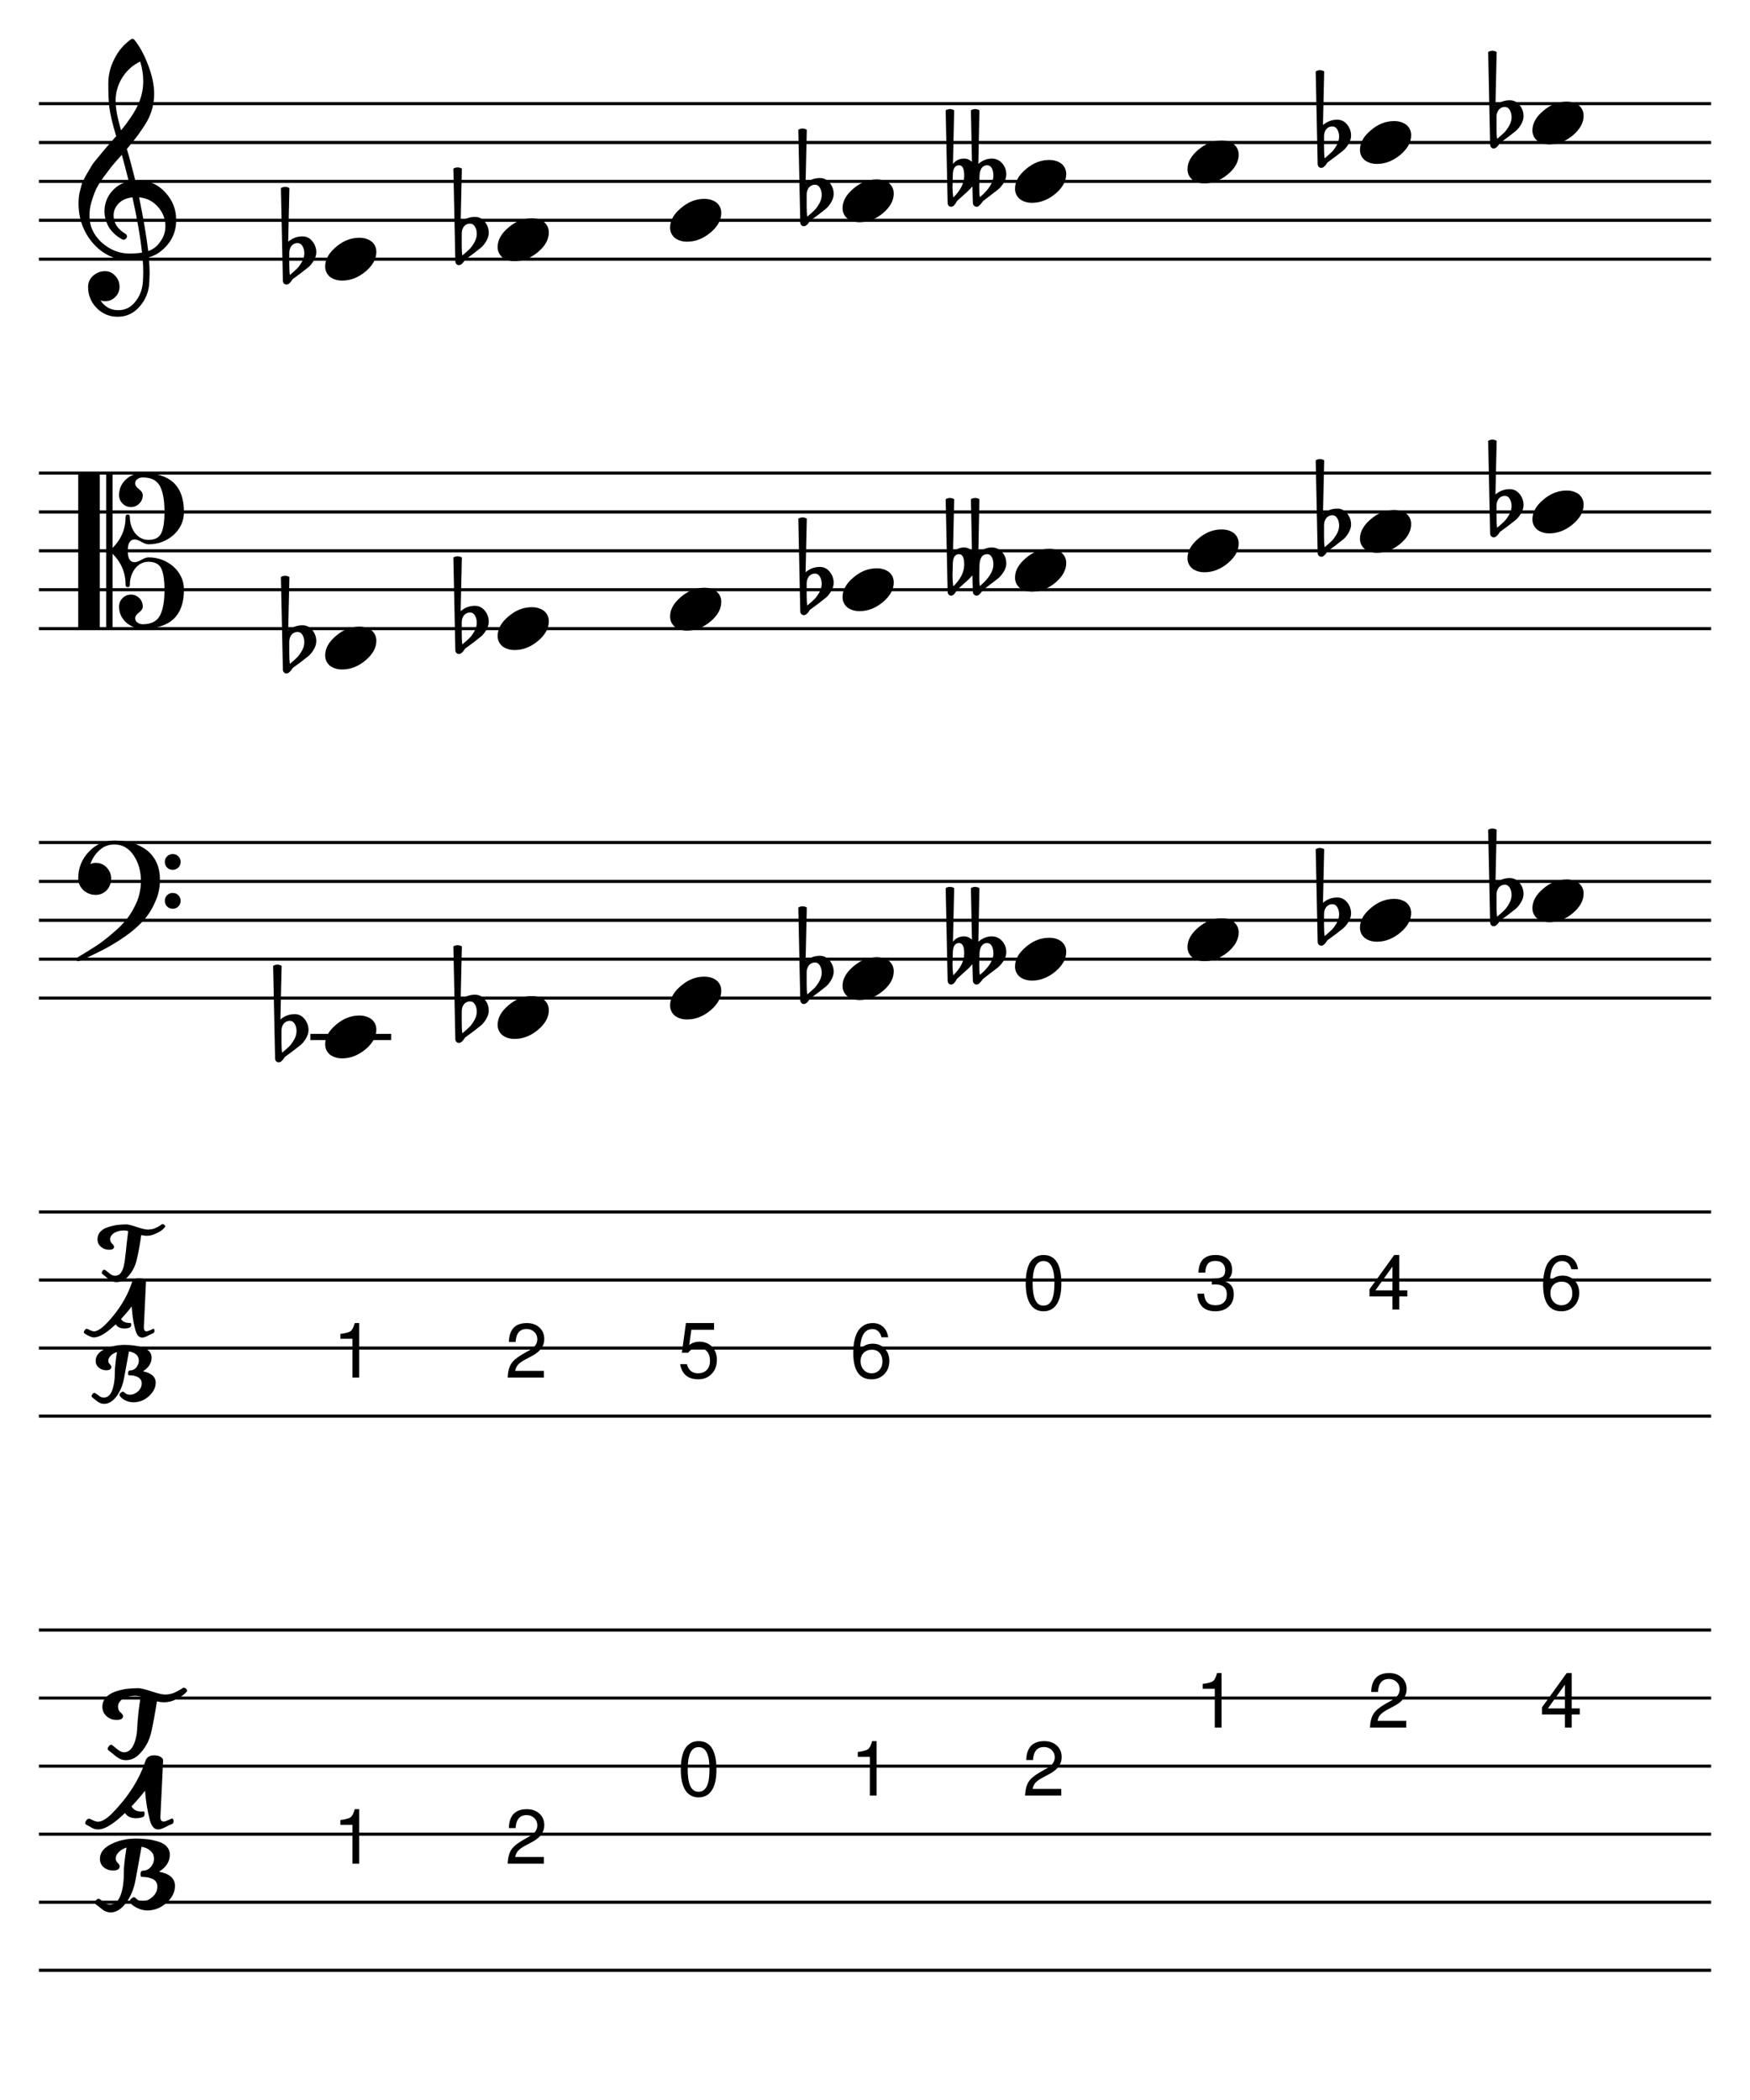 <?xml version="1.0" encoding="UTF-8" standalone="no"?>
<svg width="637.794px" height="765.353px" viewBox="0 0 637.794 765.353"
 xmlns="http://www.w3.org/2000/svg" xmlns:xlink="http://www.w3.org/1999/xlink" version="1.2" baseProfile="tiny">
<title>doubleharmonic (41)</title>
<desc>Generated by MuseScore 3.4.2</desc>
<polyline class="StaffLines" fill="none" stroke="#000000" stroke-width="1.13" stroke-linejoin="bevel" points="14.173,37.763 623.621,37.763"/>
<polyline class="StaffLines" fill="none" stroke="#000000" stroke-width="1.13" stroke-linejoin="bevel" points="14.173,51.936 623.621,51.936"/>
<polyline class="StaffLines" fill="none" stroke="#000000" stroke-width="1.13" stroke-linejoin="bevel" points="14.173,66.109 623.621,66.109"/>
<polyline class="StaffLines" fill="none" stroke="#000000" stroke-width="1.13" stroke-linejoin="bevel" points="14.173,80.282 623.621,80.282"/>
<polyline class="StaffLines" fill="none" stroke="#000000" stroke-width="1.13" stroke-linejoin="bevel" points="14.173,94.456 623.621,94.456"/>
<polyline class="StaffLines" fill="none" stroke="#000000" stroke-width="1.13" stroke-linejoin="bevel" points="14.173,172.408 623.621,172.408"/>
<polyline class="StaffLines" fill="none" stroke="#000000" stroke-width="1.13" stroke-linejoin="bevel" points="14.173,186.582 623.621,186.582"/>
<polyline class="StaffLines" fill="none" stroke="#000000" stroke-width="1.13" stroke-linejoin="bevel" points="14.173,200.755 623.621,200.755"/>
<polyline class="StaffLines" fill="none" stroke="#000000" stroke-width="1.13" stroke-linejoin="bevel" points="14.173,214.928 623.621,214.928"/>
<polyline class="StaffLines" fill="none" stroke="#000000" stroke-width="1.13" stroke-linejoin="bevel" points="14.173,229.101 623.621,229.101"/>
<polyline class="StaffLines" fill="none" stroke="#000000" stroke-width="1.13" stroke-linejoin="bevel" points="14.173,307.054 623.621,307.054"/>
<polyline class="StaffLines" fill="none" stroke="#000000" stroke-width="1.13" stroke-linejoin="bevel" points="14.173,321.227 623.621,321.227"/>
<polyline class="StaffLines" fill="none" stroke="#000000" stroke-width="1.13" stroke-linejoin="bevel" points="14.173,335.401 623.621,335.401"/>
<polyline class="StaffLines" fill="none" stroke="#000000" stroke-width="1.13" stroke-linejoin="bevel" points="14.173,349.574 623.621,349.574"/>
<polyline class="StaffLines" fill="none" stroke="#000000" stroke-width="1.13" stroke-linejoin="bevel" points="14.173,363.747 623.621,363.747"/>
<polyline class="StaffLines" fill="none" stroke="#000000" stroke-width="1.13" stroke-linejoin="bevel" points="14.173,441.7 623.621,441.7"/>
<polyline class="StaffLines" fill="none" stroke="#000000" stroke-width="1.13" stroke-linejoin="bevel" points="14.173,466.503 623.621,466.503"/>
<polyline class="StaffLines" fill="none" stroke="#000000" stroke-width="1.13" stroke-linejoin="bevel" points="14.173,491.306 623.621,491.306"/>
<polyline class="StaffLines" fill="none" stroke="#000000" stroke-width="1.13" stroke-linejoin="bevel" points="14.173,516.109 623.621,516.109"/>
<polyline class="StaffLines" fill="none" stroke="#000000" stroke-width="1.13" stroke-linejoin="bevel" points="14.173,594.062 623.621,594.062"/>
<polyline class="StaffLines" fill="none" stroke="#000000" stroke-width="1.13" stroke-linejoin="bevel" points="14.173,618.865 623.621,618.865"/>
<polyline class="StaffLines" fill="none" stroke="#000000" stroke-width="1.13" stroke-linejoin="bevel" points="14.173,643.668 623.621,643.668"/>
<polyline class="StaffLines" fill="none" stroke="#000000" stroke-width="1.13" stroke-linejoin="bevel" points="14.173,668.471 623.621,668.471"/>
<polyline class="StaffLines" fill="none" stroke="#000000" stroke-width="1.13" stroke-linejoin="bevel" points="14.173,693.275 623.621,693.275"/>
<polyline class="StaffLines" fill="none" stroke="#000000" stroke-width="1.13" stroke-linejoin="bevel" points="14.173,718.078 623.621,718.078"/>
<path class="Accidental" transform="matrix(0.567,0,0,0.567,99.983,377.92)" d="M4.594,-4.109 L4.594,3.609 C4.594,6.349 4.724,8.531 4.984,10.156 C7.13,8.333 8.661,6.969 9.578,6.062 C10.62,5.021 11.662,3.586 12.703,1.758 C13.745,-0.07 14.266,-1.896 14.266,-3.719 C14.266,-5.542 13.875,-7.104 13.094,-8.406 C12.312,-9.708 11.271,-10.359 9.969,-10.359 C8.406,-10.359 7.104,-9.771 6.062,-8.594 C5.083,-7.292 4.594,-5.797 4.594,-4.109 M0.484,13.766 L-0.781,-45.703 C0.135,-46.224 1.049,-46.484 1.961,-46.484 C2.872,-46.484 3.781,-46.224 4.688,-45.703 L3.906,-11.234 C6.573,-13.516 9.635,-14.656 13.094,-14.656 C15.625,-14.656 17.737,-13.615 19.43,-11.531 C21.122,-9.448 21.969,-7.068 21.969,-4.391 C21.969,-2.703 21.417,-0.911 20.312,0.984 C19.271,2.734 18.167,4.099 17,5.078 C16.344,5.599 14.682,6.901 12.016,8.984 C11.234,9.568 10.307,10.25 9.234,11.031 C8.161,11.812 7.495,12.302 7.234,12.5 C6.776,12.76 6.349,13.281 5.953,14.062 C5.505,14.719 4.984,15.271 4.391,15.719 C3.943,16.115 3.393,16.312 2.742,16.312 C2.091,16.312 1.568,16.083 1.172,15.625 C0.714,15.167 0.484,14.547 0.484,13.766"/>
<path class="Accidental" transform="matrix(0.567,0,0,0.567,165.674,370.834)" d="M4.594,-4.109 L4.594,3.609 C4.594,6.349 4.724,8.531 4.984,10.156 C7.13,8.333 8.661,6.969 9.578,6.062 C10.62,5.021 11.662,3.586 12.703,1.758 C13.745,-0.07 14.266,-1.896 14.266,-3.719 C14.266,-5.542 13.875,-7.104 13.094,-8.406 C12.312,-9.708 11.271,-10.359 9.969,-10.359 C8.406,-10.359 7.104,-9.771 6.062,-8.594 C5.083,-7.292 4.594,-5.797 4.594,-4.109 M0.484,13.766 L-0.781,-45.703 C0.135,-46.224 1.049,-46.484 1.961,-46.484 C2.872,-46.484 3.781,-46.224 4.688,-45.703 L3.906,-11.234 C6.573,-13.516 9.635,-14.656 13.094,-14.656 C15.625,-14.656 17.737,-13.615 19.43,-11.531 C21.122,-9.448 21.969,-7.068 21.969,-4.391 C21.969,-2.703 21.417,-0.911 20.312,0.984 C19.271,2.734 18.167,4.099 17,5.078 C16.344,5.599 14.682,6.901 12.016,8.984 C11.234,9.568 10.307,10.25 9.234,11.031 C8.161,11.812 7.495,12.302 7.234,12.5 C6.776,12.76 6.349,13.281 5.953,14.062 C5.505,14.719 4.984,15.271 4.391,15.719 C3.943,16.115 3.393,16.312 2.742,16.312 C2.091,16.312 1.568,16.083 1.172,15.625 C0.714,15.167 0.484,14.547 0.484,13.766"/>
<path class="Accidental" transform="matrix(0.567,0,0,0.567,291.386,356.66)" d="M4.594,-4.109 L4.594,3.609 C4.594,6.349 4.724,8.531 4.984,10.156 C7.13,8.333 8.661,6.969 9.578,6.062 C10.62,5.021 11.662,3.586 12.703,1.758 C13.745,-0.07 14.266,-1.896 14.266,-3.719 C14.266,-5.542 13.875,-7.104 13.094,-8.406 C12.312,-9.708 11.271,-10.359 9.969,-10.359 C8.406,-10.359 7.104,-9.771 6.062,-8.594 C5.083,-7.292 4.594,-5.797 4.594,-4.109 M0.484,13.766 L-0.781,-45.703 C0.135,-46.224 1.049,-46.484 1.961,-46.484 C2.872,-46.484 3.781,-46.224 4.688,-45.703 L3.906,-11.234 C6.573,-13.516 9.635,-14.656 13.094,-14.656 C15.625,-14.656 17.737,-13.615 19.43,-11.531 C21.122,-9.448 21.969,-7.068 21.969,-4.391 C21.969,-2.703 21.417,-0.911 20.312,0.984 C19.271,2.734 18.167,4.099 17,5.078 C16.344,5.599 14.682,6.901 12.016,8.984 C11.234,9.568 10.307,10.25 9.234,11.031 C8.161,11.812 7.495,12.302 7.234,12.5 C6.776,12.76 6.349,13.281 5.953,14.062 C5.505,14.719 4.984,15.271 4.391,15.719 C3.943,16.115 3.393,16.312 2.742,16.312 C2.091,16.312 1.568,16.083 1.172,15.625 C0.714,15.167 0.484,14.547 0.484,13.766"/>
<path class="Accidental" transform="matrix(0.567,0,0,0.567,345.095,349.574)" d="M21,-4.109 L20.797,3.609 C20.797,6.349 20.927,8.531 21.188,10.156 C26.99,5.271 29.891,0.646 29.891,-3.719 C29.891,-5.604 29.562,-7.167 28.906,-8.406 C28.188,-9.708 27.177,-10.359 25.875,-10.359 C24.385,-10.359 23.213,-9.771 22.359,-8.594 C21.578,-7.427 21.125,-5.932 21,-4.109 M16.703,13.766 L16.406,3.219 C14.979,4.917 13.156,6.708 10.938,8.594 C8.656,10.615 7.224,11.917 6.641,12.5 C6.38,12.76 6.057,13.281 5.672,14.062 C5.016,14.979 4.557,15.531 4.297,15.719 C3.776,16.115 3.255,16.312 2.734,16.312 C2.089,16.312 1.568,16.083 1.172,15.625 C0.714,15.167 0.484,14.547 0.484,13.766 L-0.781,-45.703 C0.135,-46.224 1.049,-46.484 1.961,-46.484 C2.872,-46.484 3.781,-46.224 4.688,-45.703 L3.906,-11.234 C5.792,-13.516 8.135,-14.656 10.938,-14.656 C12.958,-14.656 14.682,-13.938 16.109,-12.5 L15.438,-45.703 C16.344,-46.224 17.253,-46.484 18.164,-46.484 C19.076,-46.484 19.99,-46.224 20.906,-45.703 L20.219,-11.234 C22.885,-13.516 25.781,-14.656 28.906,-14.656 C31.51,-14.656 33.724,-13.646 35.547,-11.625 C37.307,-9.604 38.188,-7.229 38.188,-4.5 C38.188,-2.677 37.635,-0.849 36.531,0.984 C35.354,2.734 34.245,4.068 33.203,4.984 C32.099,5.891 30.406,7.193 28.125,8.891 C26.302,10.255 24.74,11.458 23.438,12.5 C23.24,12.635 22.849,13.125 22.266,13.969 C21.807,14.615 21.287,15.167 20.703,15.625 C20.245,16.083 19.693,16.312 19.047,16.312 C18.463,16.312 17.912,16.052 17.391,15.531 C16.932,15.073 16.703,14.484 16.703,13.766 M3.609,3.609 C3.609,5.828 3.776,8.078 4.109,10.359 C8.797,5.797 11.141,1.104 11.141,-3.719 C11.141,-8.146 10.031,-10.359 7.812,-10.359 C5.208,-10.359 3.875,-8.276 3.812,-4.109 L3.609,3.609 "/>
<path class="Accidental" transform="matrix(0.567,0,0,0.567,479.953,335.401)" d="M4.594,-4.109 L4.594,3.609 C4.594,6.349 4.724,8.531 4.984,10.156 C7.13,8.333 8.661,6.969 9.578,6.062 C10.62,5.021 11.662,3.586 12.703,1.758 C13.745,-0.07 14.266,-1.896 14.266,-3.719 C14.266,-5.542 13.875,-7.104 13.094,-8.406 C12.312,-9.708 11.271,-10.359 9.969,-10.359 C8.406,-10.359 7.104,-9.771 6.062,-8.594 C5.083,-7.292 4.594,-5.797 4.594,-4.109 M0.484,13.766 L-0.781,-45.703 C0.135,-46.224 1.049,-46.484 1.961,-46.484 C2.872,-46.484 3.781,-46.224 4.688,-45.703 L3.906,-11.234 C6.573,-13.516 9.635,-14.656 13.094,-14.656 C15.625,-14.656 17.737,-13.615 19.43,-11.531 C21.122,-9.448 21.969,-7.068 21.969,-4.391 C21.969,-2.703 21.417,-0.911 20.312,0.984 C19.271,2.734 18.167,4.099 17,5.078 C16.344,5.599 14.682,6.901 12.016,8.984 C11.234,9.568 10.307,10.25 9.234,11.031 C8.161,11.812 7.495,12.302 7.234,12.5 C6.776,12.76 6.349,13.281 5.953,14.062 C5.505,14.719 4.984,15.271 4.391,15.719 C3.943,16.115 3.393,16.312 2.742,16.312 C2.091,16.312 1.568,16.083 1.172,15.625 C0.714,15.167 0.484,14.547 0.484,13.766"/>
<path class="Accidental" transform="matrix(0.567,0,0,0.567,542.809,328.314)" d="M4.594,-4.109 L4.594,3.609 C4.594,6.349 4.724,8.531 4.984,10.156 C7.13,8.333 8.661,6.969 9.578,6.062 C10.62,5.021 11.662,3.586 12.703,1.758 C13.745,-0.07 14.266,-1.896 14.266,-3.719 C14.266,-5.542 13.875,-7.104 13.094,-8.406 C12.312,-9.708 11.271,-10.359 9.969,-10.359 C8.406,-10.359 7.104,-9.771 6.062,-8.594 C5.083,-7.292 4.594,-5.797 4.594,-4.109 M0.484,13.766 L-0.781,-45.703 C0.135,-46.224 1.049,-46.484 1.961,-46.484 C2.872,-46.484 3.781,-46.224 4.688,-45.703 L3.906,-11.234 C6.573,-13.516 9.635,-14.656 13.094,-14.656 C15.625,-14.656 17.737,-13.615 19.43,-11.531 C21.122,-9.448 21.969,-7.068 21.969,-4.391 C21.969,-2.703 21.417,-0.911 20.312,0.984 C19.271,2.734 18.167,4.099 17,5.078 C16.344,5.599 14.682,6.901 12.016,8.984 C11.234,9.568 10.307,10.25 9.234,11.031 C8.161,11.812 7.495,12.302 7.234,12.5 C6.776,12.76 6.349,13.281 5.953,14.062 C5.505,14.719 4.984,15.271 4.391,15.719 C3.943,16.115 3.393,16.312 2.742,16.312 C2.091,16.312 1.568,16.083 1.172,15.625 C0.714,15.167 0.484,14.547 0.484,13.766"/>
<path class="Accidental" transform="matrix(0.567,0,0,0.567,102.818,236.188)" d="M4.594,-4.109 L4.594,3.609 C4.594,6.349 4.724,8.531 4.984,10.156 C7.13,8.333 8.661,6.969 9.578,6.062 C10.62,5.021 11.662,3.586 12.703,1.758 C13.745,-0.07 14.266,-1.896 14.266,-3.719 C14.266,-5.542 13.875,-7.104 13.094,-8.406 C12.312,-9.708 11.271,-10.359 9.969,-10.359 C8.406,-10.359 7.104,-9.771 6.062,-8.594 C5.083,-7.292 4.594,-5.797 4.594,-4.109 M0.484,13.766 L-0.781,-45.703 C0.135,-46.224 1.049,-46.484 1.961,-46.484 C2.872,-46.484 3.781,-46.224 4.688,-45.703 L3.906,-11.234 C6.573,-13.516 9.635,-14.656 13.094,-14.656 C15.625,-14.656 17.737,-13.615 19.43,-11.531 C21.122,-9.448 21.969,-7.068 21.969,-4.391 C21.969,-2.703 21.417,-0.911 20.312,0.984 C19.271,2.734 18.167,4.099 17,5.078 C16.344,5.599 14.682,6.901 12.016,8.984 C11.234,9.568 10.307,10.25 9.234,11.031 C8.161,11.812 7.495,12.302 7.234,12.5 C6.776,12.76 6.349,13.281 5.953,14.062 C5.505,14.719 4.984,15.271 4.391,15.719 C3.943,16.115 3.393,16.312 2.742,16.312 C2.091,16.312 1.568,16.083 1.172,15.625 C0.714,15.167 0.484,14.547 0.484,13.766"/>
<path class="Accidental" transform="matrix(0.567,0,0,0.567,165.674,229.101)" d="M4.594,-4.109 L4.594,3.609 C4.594,6.349 4.724,8.531 4.984,10.156 C7.13,8.333 8.661,6.969 9.578,6.062 C10.62,5.021 11.662,3.586 12.703,1.758 C13.745,-0.07 14.266,-1.896 14.266,-3.719 C14.266,-5.542 13.875,-7.104 13.094,-8.406 C12.312,-9.708 11.271,-10.359 9.969,-10.359 C8.406,-10.359 7.104,-9.771 6.062,-8.594 C5.083,-7.292 4.594,-5.797 4.594,-4.109 M0.484,13.766 L-0.781,-45.703 C0.135,-46.224 1.049,-46.484 1.961,-46.484 C2.872,-46.484 3.781,-46.224 4.688,-45.703 L3.906,-11.234 C6.573,-13.516 9.635,-14.656 13.094,-14.656 C15.625,-14.656 17.737,-13.615 19.43,-11.531 C21.122,-9.448 21.969,-7.068 21.969,-4.391 C21.969,-2.703 21.417,-0.911 20.312,0.984 C19.271,2.734 18.167,4.099 17,5.078 C16.344,5.599 14.682,6.901 12.016,8.984 C11.234,9.568 10.307,10.25 9.234,11.031 C8.161,11.812 7.495,12.302 7.234,12.5 C6.776,12.76 6.349,13.281 5.953,14.062 C5.505,14.719 4.984,15.271 4.391,15.719 C3.943,16.115 3.393,16.312 2.742,16.312 C2.091,16.312 1.568,16.083 1.172,15.625 C0.714,15.167 0.484,14.547 0.484,13.766"/>
<path class="Accidental" transform="matrix(0.567,0,0,0.567,291.386,214.928)" d="M4.594,-4.109 L4.594,3.609 C4.594,6.349 4.724,8.531 4.984,10.156 C7.13,8.333 8.661,6.969 9.578,6.062 C10.62,5.021 11.662,3.586 12.703,1.758 C13.745,-0.07 14.266,-1.896 14.266,-3.719 C14.266,-5.542 13.875,-7.104 13.094,-8.406 C12.312,-9.708 11.271,-10.359 9.969,-10.359 C8.406,-10.359 7.104,-9.771 6.062,-8.594 C5.083,-7.292 4.594,-5.797 4.594,-4.109 M0.484,13.766 L-0.781,-45.703 C0.135,-46.224 1.049,-46.484 1.961,-46.484 C2.872,-46.484 3.781,-46.224 4.688,-45.703 L3.906,-11.234 C6.573,-13.516 9.635,-14.656 13.094,-14.656 C15.625,-14.656 17.737,-13.615 19.43,-11.531 C21.122,-9.448 21.969,-7.068 21.969,-4.391 C21.969,-2.703 21.417,-0.911 20.312,0.984 C19.271,2.734 18.167,4.099 17,5.078 C16.344,5.599 14.682,6.901 12.016,8.984 C11.234,9.568 10.307,10.25 9.234,11.031 C8.161,11.812 7.495,12.302 7.234,12.5 C6.776,12.76 6.349,13.281 5.953,14.062 C5.505,14.719 4.984,15.271 4.391,15.719 C3.943,16.115 3.393,16.312 2.742,16.312 C2.091,16.312 1.568,16.083 1.172,15.625 C0.714,15.167 0.484,14.547 0.484,13.766"/>
<path class="Accidental" transform="matrix(0.567,0,0,0.567,345.095,207.842)" d="M21,-4.109 L20.797,3.609 C20.797,6.349 20.927,8.531 21.188,10.156 C26.99,5.271 29.891,0.646 29.891,-3.719 C29.891,-5.604 29.562,-7.167 28.906,-8.406 C28.188,-9.708 27.177,-10.359 25.875,-10.359 C24.385,-10.359 23.213,-9.771 22.359,-8.594 C21.578,-7.427 21.125,-5.932 21,-4.109 M16.703,13.766 L16.406,3.219 C14.979,4.917 13.156,6.708 10.938,8.594 C8.656,10.615 7.224,11.917 6.641,12.5 C6.38,12.76 6.057,13.281 5.672,14.062 C5.016,14.979 4.557,15.531 4.297,15.719 C3.776,16.115 3.255,16.312 2.734,16.312 C2.089,16.312 1.568,16.083 1.172,15.625 C0.714,15.167 0.484,14.547 0.484,13.766 L-0.781,-45.703 C0.135,-46.224 1.049,-46.484 1.961,-46.484 C2.872,-46.484 3.781,-46.224 4.688,-45.703 L3.906,-11.234 C5.792,-13.516 8.135,-14.656 10.938,-14.656 C12.958,-14.656 14.682,-13.938 16.109,-12.5 L15.438,-45.703 C16.344,-46.224 17.253,-46.484 18.164,-46.484 C19.076,-46.484 19.99,-46.224 20.906,-45.703 L20.219,-11.234 C22.885,-13.516 25.781,-14.656 28.906,-14.656 C31.51,-14.656 33.724,-13.646 35.547,-11.625 C37.307,-9.604 38.188,-7.229 38.188,-4.5 C38.188,-2.677 37.635,-0.849 36.531,0.984 C35.354,2.734 34.245,4.068 33.203,4.984 C32.099,5.891 30.406,7.193 28.125,8.891 C26.302,10.255 24.74,11.458 23.438,12.5 C23.24,12.635 22.849,13.125 22.266,13.969 C21.807,14.615 21.287,15.167 20.703,15.625 C20.245,16.083 19.693,16.312 19.047,16.312 C18.463,16.312 17.912,16.052 17.391,15.531 C16.932,15.073 16.703,14.484 16.703,13.766 M3.609,3.609 C3.609,5.828 3.776,8.078 4.109,10.359 C8.797,5.797 11.141,1.104 11.141,-3.719 C11.141,-8.146 10.031,-10.359 7.812,-10.359 C5.208,-10.359 3.875,-8.276 3.812,-4.109 L3.609,3.609 "/>
<path class="Accidental" transform="matrix(0.567,0,0,0.567,479.953,193.668)" d="M4.594,-4.109 L4.594,3.609 C4.594,6.349 4.724,8.531 4.984,10.156 C7.13,8.333 8.661,6.969 9.578,6.062 C10.62,5.021 11.662,3.586 12.703,1.758 C13.745,-0.07 14.266,-1.896 14.266,-3.719 C14.266,-5.542 13.875,-7.104 13.094,-8.406 C12.312,-9.708 11.271,-10.359 9.969,-10.359 C8.406,-10.359 7.104,-9.771 6.062,-8.594 C5.083,-7.292 4.594,-5.797 4.594,-4.109 M0.484,13.766 L-0.781,-45.703 C0.135,-46.224 1.049,-46.484 1.961,-46.484 C2.872,-46.484 3.781,-46.224 4.688,-45.703 L3.906,-11.234 C6.573,-13.516 9.635,-14.656 13.094,-14.656 C15.625,-14.656 17.737,-13.615 19.43,-11.531 C21.122,-9.448 21.969,-7.068 21.969,-4.391 C21.969,-2.703 21.417,-0.911 20.312,0.984 C19.271,2.734 18.167,4.099 17,5.078 C16.344,5.599 14.682,6.901 12.016,8.984 C11.234,9.568 10.307,10.25 9.234,11.031 C8.161,11.812 7.495,12.302 7.234,12.5 C6.776,12.76 6.349,13.281 5.953,14.062 C5.505,14.719 4.984,15.271 4.391,15.719 C3.943,16.115 3.393,16.312 2.742,16.312 C2.091,16.312 1.568,16.083 1.172,15.625 C0.714,15.167 0.484,14.547 0.484,13.766"/>
<path class="Accidental" transform="matrix(0.567,0,0,0.567,542.809,186.582)" d="M4.594,-4.109 L4.594,3.609 C4.594,6.349 4.724,8.531 4.984,10.156 C7.13,8.333 8.661,6.969 9.578,6.062 C10.62,5.021 11.662,3.586 12.703,1.758 C13.745,-0.07 14.266,-1.896 14.266,-3.719 C14.266,-5.542 13.875,-7.104 13.094,-8.406 C12.312,-9.708 11.271,-10.359 9.969,-10.359 C8.406,-10.359 7.104,-9.771 6.062,-8.594 C5.083,-7.292 4.594,-5.797 4.594,-4.109 M0.484,13.766 L-0.781,-45.703 C0.135,-46.224 1.049,-46.484 1.961,-46.484 C2.872,-46.484 3.781,-46.224 4.688,-45.703 L3.906,-11.234 C6.573,-13.516 9.635,-14.656 13.094,-14.656 C15.625,-14.656 17.737,-13.615 19.43,-11.531 C21.122,-9.448 21.969,-7.068 21.969,-4.391 C21.969,-2.703 21.417,-0.911 20.312,0.984 C19.271,2.734 18.167,4.099 17,5.078 C16.344,5.599 14.682,6.901 12.016,8.984 C11.234,9.568 10.307,10.25 9.234,11.031 C8.161,11.812 7.495,12.302 7.234,12.5 C6.776,12.76 6.349,13.281 5.953,14.062 C5.505,14.719 4.984,15.271 4.391,15.719 C3.943,16.115 3.393,16.312 2.742,16.312 C2.091,16.312 1.568,16.083 1.172,15.625 C0.714,15.167 0.484,14.547 0.484,13.766"/>
<path class="Accidental" transform="matrix(0.567,0,0,0.567,102.818,94.456)" d="M4.594,-4.109 L4.594,3.609 C4.594,6.349 4.724,8.531 4.984,10.156 C7.13,8.333 8.661,6.969 9.578,6.062 C10.62,5.021 11.662,3.586 12.703,1.758 C13.745,-0.07 14.266,-1.896 14.266,-3.719 C14.266,-5.542 13.875,-7.104 13.094,-8.406 C12.312,-9.708 11.271,-10.359 9.969,-10.359 C8.406,-10.359 7.104,-9.771 6.062,-8.594 C5.083,-7.292 4.594,-5.797 4.594,-4.109 M0.484,13.766 L-0.781,-45.703 C0.135,-46.224 1.049,-46.484 1.961,-46.484 C2.872,-46.484 3.781,-46.224 4.688,-45.703 L3.906,-11.234 C6.573,-13.516 9.635,-14.656 13.094,-14.656 C15.625,-14.656 17.737,-13.615 19.43,-11.531 C21.122,-9.448 21.969,-7.068 21.969,-4.391 C21.969,-2.703 21.417,-0.911 20.312,0.984 C19.271,2.734 18.167,4.099 17,5.078 C16.344,5.599 14.682,6.901 12.016,8.984 C11.234,9.568 10.307,10.25 9.234,11.031 C8.161,11.812 7.495,12.302 7.234,12.5 C6.776,12.76 6.349,13.281 5.953,14.062 C5.505,14.719 4.984,15.271 4.391,15.719 C3.943,16.115 3.393,16.312 2.742,16.312 C2.091,16.312 1.568,16.083 1.172,15.625 C0.714,15.167 0.484,14.547 0.484,13.766"/>
<path class="Accidental" transform="matrix(0.567,0,0,0.567,165.674,87.369)" d="M4.594,-4.109 L4.594,3.609 C4.594,6.349 4.724,8.531 4.984,10.156 C7.13,8.333 8.661,6.969 9.578,6.062 C10.62,5.021 11.662,3.586 12.703,1.758 C13.745,-0.07 14.266,-1.896 14.266,-3.719 C14.266,-5.542 13.875,-7.104 13.094,-8.406 C12.312,-9.708 11.271,-10.359 9.969,-10.359 C8.406,-10.359 7.104,-9.771 6.062,-8.594 C5.083,-7.292 4.594,-5.797 4.594,-4.109 M0.484,13.766 L-0.781,-45.703 C0.135,-46.224 1.049,-46.484 1.961,-46.484 C2.872,-46.484 3.781,-46.224 4.688,-45.703 L3.906,-11.234 C6.573,-13.516 9.635,-14.656 13.094,-14.656 C15.625,-14.656 17.737,-13.615 19.43,-11.531 C21.122,-9.448 21.969,-7.068 21.969,-4.391 C21.969,-2.703 21.417,-0.911 20.312,0.984 C19.271,2.734 18.167,4.099 17,5.078 C16.344,5.599 14.682,6.901 12.016,8.984 C11.234,9.568 10.307,10.25 9.234,11.031 C8.161,11.812 7.495,12.302 7.234,12.5 C6.776,12.76 6.349,13.281 5.953,14.062 C5.505,14.719 4.984,15.271 4.391,15.719 C3.943,16.115 3.393,16.312 2.742,16.312 C2.091,16.312 1.568,16.083 1.172,15.625 C0.714,15.167 0.484,14.547 0.484,13.766"/>
<path class="Accidental" transform="matrix(0.567,0,0,0.567,291.386,73.196)" d="M4.594,-4.109 L4.594,3.609 C4.594,6.349 4.724,8.531 4.984,10.156 C7.13,8.333 8.661,6.969 9.578,6.062 C10.62,5.021 11.662,3.586 12.703,1.758 C13.745,-0.07 14.266,-1.896 14.266,-3.719 C14.266,-5.542 13.875,-7.104 13.094,-8.406 C12.312,-9.708 11.271,-10.359 9.969,-10.359 C8.406,-10.359 7.104,-9.771 6.062,-8.594 C5.083,-7.292 4.594,-5.797 4.594,-4.109 M0.484,13.766 L-0.781,-45.703 C0.135,-46.224 1.049,-46.484 1.961,-46.484 C2.872,-46.484 3.781,-46.224 4.688,-45.703 L3.906,-11.234 C6.573,-13.516 9.635,-14.656 13.094,-14.656 C15.625,-14.656 17.737,-13.615 19.43,-11.531 C21.122,-9.448 21.969,-7.068 21.969,-4.391 C21.969,-2.703 21.417,-0.911 20.312,0.984 C19.271,2.734 18.167,4.099 17,5.078 C16.344,5.599 14.682,6.901 12.016,8.984 C11.234,9.568 10.307,10.25 9.234,11.031 C8.161,11.812 7.495,12.302 7.234,12.5 C6.776,12.76 6.349,13.281 5.953,14.062 C5.505,14.719 4.984,15.271 4.391,15.719 C3.943,16.115 3.393,16.312 2.742,16.312 C2.091,16.312 1.568,16.083 1.172,15.625 C0.714,15.167 0.484,14.547 0.484,13.766"/>
<path class="Accidental" transform="matrix(0.567,0,0,0.567,345.095,66.109)" d="M21,-4.109 L20.797,3.609 C20.797,6.349 20.927,8.531 21.188,10.156 C26.99,5.271 29.891,0.646 29.891,-3.719 C29.891,-5.604 29.562,-7.167 28.906,-8.406 C28.188,-9.708 27.177,-10.359 25.875,-10.359 C24.385,-10.359 23.213,-9.771 22.359,-8.594 C21.578,-7.427 21.125,-5.932 21,-4.109 M16.703,13.766 L16.406,3.219 C14.979,4.917 13.156,6.708 10.938,8.594 C8.656,10.615 7.224,11.917 6.641,12.5 C6.38,12.76 6.057,13.281 5.672,14.062 C5.016,14.979 4.557,15.531 4.297,15.719 C3.776,16.115 3.255,16.312 2.734,16.312 C2.089,16.312 1.568,16.083 1.172,15.625 C0.714,15.167 0.484,14.547 0.484,13.766 L-0.781,-45.703 C0.135,-46.224 1.049,-46.484 1.961,-46.484 C2.872,-46.484 3.781,-46.224 4.688,-45.703 L3.906,-11.234 C5.792,-13.516 8.135,-14.656 10.938,-14.656 C12.958,-14.656 14.682,-13.938 16.109,-12.5 L15.438,-45.703 C16.344,-46.224 17.253,-46.484 18.164,-46.484 C19.076,-46.484 19.99,-46.224 20.906,-45.703 L20.219,-11.234 C22.885,-13.516 25.781,-14.656 28.906,-14.656 C31.51,-14.656 33.724,-13.646 35.547,-11.625 C37.307,-9.604 38.188,-7.229 38.188,-4.5 C38.188,-2.677 37.635,-0.849 36.531,0.984 C35.354,2.734 34.245,4.068 33.203,4.984 C32.099,5.891 30.406,7.193 28.125,8.891 C26.302,10.255 24.74,11.458 23.438,12.5 C23.24,12.635 22.849,13.125 22.266,13.969 C21.807,14.615 21.287,15.167 20.703,15.625 C20.245,16.083 19.693,16.312 19.047,16.312 C18.463,16.312 17.912,16.052 17.391,15.531 C16.932,15.073 16.703,14.484 16.703,13.766 M3.609,3.609 C3.609,5.828 3.776,8.078 4.109,10.359 C8.797,5.797 11.141,1.104 11.141,-3.719 C11.141,-8.146 10.031,-10.359 7.812,-10.359 C5.208,-10.359 3.875,-8.276 3.812,-4.109 L3.609,3.609 "/>
<path class="Accidental" transform="matrix(0.567,0,0,0.567,479.953,51.936)" d="M4.594,-4.109 L4.594,3.609 C4.594,6.349 4.724,8.531 4.984,10.156 C7.13,8.333 8.661,6.969 9.578,6.062 C10.62,5.021 11.662,3.586 12.703,1.758 C13.745,-0.07 14.266,-1.896 14.266,-3.719 C14.266,-5.542 13.875,-7.104 13.094,-8.406 C12.312,-9.708 11.271,-10.359 9.969,-10.359 C8.406,-10.359 7.104,-9.771 6.062,-8.594 C5.083,-7.292 4.594,-5.797 4.594,-4.109 M0.484,13.766 L-0.781,-45.703 C0.135,-46.224 1.049,-46.484 1.961,-46.484 C2.872,-46.484 3.781,-46.224 4.688,-45.703 L3.906,-11.234 C6.573,-13.516 9.635,-14.656 13.094,-14.656 C15.625,-14.656 17.737,-13.615 19.43,-11.531 C21.122,-9.448 21.969,-7.068 21.969,-4.391 C21.969,-2.703 21.417,-0.911 20.312,0.984 C19.271,2.734 18.167,4.099 17,5.078 C16.344,5.599 14.682,6.901 12.016,8.984 C11.234,9.568 10.307,10.25 9.234,11.031 C8.161,11.812 7.495,12.302 7.234,12.5 C6.776,12.76 6.349,13.281 5.953,14.062 C5.505,14.719 4.984,15.271 4.391,15.719 C3.943,16.115 3.393,16.312 2.742,16.312 C2.091,16.312 1.568,16.083 1.172,15.625 C0.714,15.167 0.484,14.547 0.484,13.766"/>
<path class="Accidental" transform="matrix(0.567,0,0,0.567,542.809,44.849)" d="M4.594,-4.109 L4.594,3.609 C4.594,6.349 4.724,8.531 4.984,10.156 C7.13,8.333 8.661,6.969 9.578,6.062 C10.62,5.021 11.662,3.586 12.703,1.758 C13.745,-0.07 14.266,-1.896 14.266,-3.719 C14.266,-5.542 13.875,-7.104 13.094,-8.406 C12.312,-9.708 11.271,-10.359 9.969,-10.359 C8.406,-10.359 7.104,-9.771 6.062,-8.594 C5.083,-7.292 4.594,-5.797 4.594,-4.109 M0.484,13.766 L-0.781,-45.703 C0.135,-46.224 1.049,-46.484 1.961,-46.484 C2.872,-46.484 3.781,-46.224 4.688,-45.703 L3.906,-11.234 C6.573,-13.516 9.635,-14.656 13.094,-14.656 C15.625,-14.656 17.737,-13.615 19.43,-11.531 C21.122,-9.448 21.969,-7.068 21.969,-4.391 C21.969,-2.703 21.417,-0.911 20.312,0.984 C19.271,2.734 18.167,4.099 17,5.078 C16.344,5.599 14.682,6.901 12.016,8.984 C11.234,9.568 10.307,10.25 9.234,11.031 C8.161,11.812 7.495,12.302 7.234,12.5 C6.776,12.76 6.349,13.281 5.953,14.062 C5.505,14.719 4.984,15.271 4.391,15.719 C3.943,16.115 3.393,16.312 2.742,16.312 C2.091,16.312 1.568,16.083 1.172,15.625 C0.714,15.167 0.484,14.547 0.484,13.766"/>
<polyline class="LedgerLine" fill="none" stroke="#000000" stroke-width="2.27" stroke-linecap="square" stroke-linejoin="bevel" points="114.254,377.92 141.418,377.92"/>
<path class="Note" fill="#ffffff" fill-opacity="0.0" fill-rule="evenodd" d="M119.782,656.07 L138.49,656.07 L138.49,680.873 L119.782,680.873 L119.782,656.07 "/>
<path class="Note" d="M128.449,665.081 L124.058,665.081 L124.058,663.315 C125.964,663.076 127.207,662.74 127.785,662.307 C128.363,661.875 128.865,660.893 129.293,659.362 L130.918,659.362 L130.918,679.221 L128.449,679.221 L128.449,665.081 "/>
<path class="Note" fill="#ffffff" fill-opacity="0.0" fill-rule="evenodd" d="M182.637,656.07 L201.346,656.07 L201.346,680.873 L182.637,680.873 L182.637,656.07 "/>
<path class="Note" d="M185.461,666.253 C185.586,661.659 187.768,659.362 192.008,659.362 C193.893,659.362 195.425,659.904 196.602,660.987 C197.779,662.07 198.367,663.471 198.367,665.19 C198.367,667.659 196.966,669.659 194.164,671.19 L191.367,672.69 C190.148,673.346 189.279,673.982 188.758,674.596 C188.237,675.211 187.909,675.94 187.773,676.784 L198.227,676.784 L198.227,679.221 L185.008,679.221 C185.122,677.034 185.563,675.349 186.328,674.167 C187.094,672.984 188.513,671.805 190.586,670.628 L193.148,669.175 C194.94,668.143 195.836,666.836 195.836,665.253 C195.836,664.19 195.464,663.302 194.719,662.589 C193.974,661.875 193.044,661.518 191.93,661.518 C189.44,661.518 188.102,663.096 187.914,666.253 L185.461,666.253 "/>
<path class="Note" fill="#ffffff" fill-opacity="0.0" fill-rule="evenodd" d="M245.493,631.267 L264.202,631.267 L264.202,656.07 L245.493,656.07 L245.493,631.267 "/>
<path class="Note" d="M248.114,644.809 C248.114,643.153 248.254,641.689 248.536,640.418 C248.817,639.147 249.171,638.153 249.598,637.434 C250.025,636.715 250.538,636.132 251.137,635.684 C251.736,635.236 252.312,634.937 252.864,634.786 C253.416,634.634 253.999,634.559 254.614,634.559 C258.947,634.559 261.114,638.033 261.114,644.981 C261.114,648.252 260.556,650.749 259.442,652.473 C258.327,654.197 256.718,655.059 254.614,655.059 C252.489,655.059 250.874,654.187 249.77,652.442 C248.666,650.697 248.114,648.153 248.114,644.809 M258.583,644.762 C258.583,639.418 257.257,636.746 254.606,636.746 C251.955,636.746 250.629,639.444 250.629,644.84 C250.629,650.288 251.937,653.012 254.551,653.012 C255.937,653.012 256.955,652.34 257.606,650.996 C258.257,649.653 258.583,647.575 258.583,644.762"/>
<path class="Note" fill="#ffffff" fill-opacity="0.0" fill-rule="evenodd" d="M308.349,631.267 L327.058,631.267 L327.058,656.07 L308.349,656.07 L308.349,631.267 "/>
<path class="Note" d="M317.017,640.278 L312.626,640.278 L312.626,638.512 C314.532,638.272 315.774,637.937 316.352,637.504 C316.931,637.072 317.433,636.09 317.86,634.559 L319.485,634.559 L319.485,654.418 L317.017,654.418 L317.017,640.278 "/>
<path class="Note" fill="#ffffff" fill-opacity="0.0" fill-rule="evenodd" d="M371.205,631.267 L389.914,631.267 L389.914,656.07 L371.205,656.07 L371.205,631.267 "/>
<path class="Note" d="M374.029,641.45 C374.154,636.856 376.336,634.559 380.576,634.559 C382.461,634.559 383.992,635.101 385.169,636.184 C386.346,637.267 386.935,638.668 386.935,640.387 C386.935,642.856 385.534,644.856 382.732,646.387 L379.935,647.887 C378.716,648.543 377.846,649.179 377.326,649.793 C376.805,650.408 376.477,651.137 376.341,651.981 L386.794,651.981 L386.794,654.418 L373.576,654.418 C373.69,652.231 374.13,650.546 374.896,649.364 C375.661,648.181 377.081,647.002 379.154,645.825 L381.716,644.371 C383.508,643.34 384.404,642.033 384.404,640.45 C384.404,639.387 384.031,638.499 383.286,637.786 C382.542,637.072 381.612,636.715 380.497,636.715 C378.008,636.715 376.669,638.293 376.482,641.45 L374.029,641.45 "/>
<path class="Note" fill="#ffffff" fill-opacity="0.0" fill-rule="evenodd" d="M434.061,606.464 L452.77,606.464 L452.77,631.267 L434.061,631.267 L434.061,606.464 "/>
<path class="Note" d="M442.728,615.475 L438.338,615.475 L438.338,613.709 C440.244,613.469 441.486,613.133 442.064,612.701 C442.642,612.269 443.145,611.287 443.572,609.756 L445.197,609.756 L445.197,629.615 L442.728,629.615 L442.728,615.475 "/>
<path class="Note" fill="#ffffff" fill-opacity="0.0" fill-rule="evenodd" d="M496.917,606.464 L515.626,606.464 L515.626,631.267 L496.917,631.267 L496.917,606.464 "/>
<path class="Note" d="M499.74,616.646 C499.865,612.053 502.048,609.756 506.287,609.756 C508.173,609.756 509.704,610.297 510.881,611.381 C512.058,612.464 512.647,613.865 512.647,615.584 C512.647,618.053 511.246,620.053 508.444,621.584 L505.647,623.084 C504.428,623.74 503.558,624.376 503.037,624.99 C502.517,625.605 502.188,626.334 502.053,627.178 L512.506,627.178 L512.506,629.615 L499.287,629.615 C499.402,627.428 499.842,625.743 500.608,624.56 C501.373,623.378 502.793,622.198 504.865,621.021 L507.428,619.568 C509.22,618.537 510.115,617.23 510.115,615.646 C510.115,614.584 509.743,613.696 508.998,612.982 C508.254,612.269 507.324,611.912 506.209,611.912 C503.72,611.912 502.381,613.49 502.194,616.646 L499.74,616.646 "/>
<path class="Note" fill="#ffffff" fill-opacity="0.0" fill-rule="evenodd" d="M559.773,606.464 L578.481,606.464 L578.481,631.267 L559.773,631.267 L559.773,606.464 "/>
<path class="Note" d="M570.346,624.85 L561.971,624.85 L561.971,622.256 L570.987,609.756 L572.815,609.756 L572.815,622.646 L575.753,622.646 L575.753,624.85 L572.815,624.85 L572.815,629.615 L570.346,629.615 L570.346,624.85 M570.346,622.646 L570.346,613.959 L564.128,622.646 L570.346,622.646 "/>
<path class="Note" fill="#ffffff" fill-opacity="0.0" fill-rule="evenodd" d="M119.782,478.905 L138.49,478.905 L138.49,503.708 L119.782,503.708 L119.782,478.905 "/>
<path class="Note" d="M128.449,487.915 L124.058,487.915 L124.058,486.15 C125.964,485.91 127.207,485.574 127.785,485.142 C128.363,484.71 128.865,483.728 129.293,482.197 L130.918,482.197 L130.918,502.056 L128.449,502.056 L128.449,487.915 "/>
<path class="Note" fill="#ffffff" fill-opacity="0.0" fill-rule="evenodd" d="M182.637,478.905 L201.346,478.905 L201.346,503.708 L182.637,503.708 L182.637,478.905 "/>
<path class="Note" d="M185.461,489.087 C185.586,484.494 187.768,482.197 192.008,482.197 C193.893,482.197 195.425,482.738 196.602,483.822 C197.779,484.905 198.367,486.306 198.367,488.025 C198.367,490.494 196.966,492.494 194.164,494.025 L191.367,495.525 C190.148,496.181 189.279,496.817 188.758,497.431 C188.237,498.046 187.909,498.775 187.773,499.619 L198.227,499.619 L198.227,502.056 L185.008,502.056 C185.122,499.869 185.563,498.184 186.328,497.001 C187.094,495.819 188.513,494.639 190.586,493.462 L193.148,492.009 C194.94,490.978 195.836,489.671 195.836,488.087 C195.836,487.025 195.464,486.137 194.719,485.423 C193.974,484.71 193.044,484.353 191.93,484.353 C189.44,484.353 188.102,485.931 187.914,489.087 L185.461,489.087 "/>
<path class="Note" fill="#ffffff" fill-opacity="0.0" fill-rule="evenodd" d="M245.493,478.905 L264.202,478.905 L264.202,503.708 L245.493,503.708 L245.493,478.905 "/>
<path class="Note" d="M260.239,482.197 L260.239,484.634 L251.973,484.634 L251.192,490.181 C252.296,489.379 253.52,488.978 254.864,488.978 C256.77,488.978 258.314,489.59 259.497,490.814 C260.679,492.038 261.27,493.629 261.27,495.587 C261.27,497.681 260.637,499.389 259.372,500.712 C258.106,502.035 256.473,502.697 254.473,502.697 C253.702,502.697 252.997,502.613 252.356,502.447 C251.715,502.28 251.184,502.08 250.762,501.845 C250.34,501.611 249.958,501.304 249.614,500.923 C249.27,500.543 249.01,500.207 248.833,499.915 C248.655,499.624 248.486,499.259 248.325,498.822 C248.163,498.384 248.064,498.082 248.028,497.915 C247.991,497.749 247.947,497.504 247.895,497.181 L250.348,497.181 C250.931,499.4 252.286,500.509 254.411,500.509 C255.754,500.509 256.814,500.1 257.59,499.283 C258.366,498.465 258.754,497.348 258.754,495.931 C258.754,494.452 258.361,493.288 257.575,492.439 C256.788,491.59 255.734,491.165 254.411,491.165 C253.65,491.165 252.999,491.301 252.458,491.572 C251.916,491.843 251.353,492.322 250.77,493.009 L248.504,493.009 L249.989,482.197 L260.239,482.197 "/>
<path class="Note" fill="#ffffff" fill-opacity="0.0" fill-rule="evenodd" d="M308.349,478.905 L327.058,478.905 L327.058,503.708 L308.349,503.708 L308.349,478.905 "/>
<path class="Note" d="M310.97,493.009 C310.97,491.259 311.129,489.715 311.446,488.376 C311.764,487.038 312.16,485.988 312.634,485.228 C313.108,484.468 313.678,483.848 314.345,483.369 C315.011,482.889 315.639,482.574 316.227,482.423 C316.816,482.272 317.433,482.197 318.079,482.197 C319.589,482.197 320.845,482.655 321.845,483.572 C322.845,484.488 323.464,485.759 323.704,487.384 L321.251,487.384 C321.043,486.436 320.649,485.699 320.071,485.173 C319.493,484.647 318.772,484.384 317.907,484.384 C316.49,484.384 315.405,485.033 314.649,486.33 C313.894,487.626 313.506,489.488 313.485,491.915 C314.569,490.447 316.089,489.712 318.048,489.712 C319.829,489.712 321.287,490.301 322.423,491.478 C323.558,492.655 324.126,494.165 324.126,496.009 C324.126,497.947 323.517,499.546 322.298,500.806 C321.079,502.067 319.527,502.697 317.642,502.697 C313.194,502.697 310.97,499.468 310.97,493.009 M317.751,491.9 C316.532,491.9 315.54,492.285 314.774,493.056 C314.009,493.827 313.626,494.832 313.626,496.072 C313.626,497.332 314.009,498.387 314.774,499.236 C315.54,500.085 316.501,500.509 317.657,500.509 C318.803,500.509 319.748,500.106 320.493,499.298 C321.238,498.491 321.61,497.457 321.61,496.197 C321.61,494.874 321.264,493.827 320.571,493.056 C319.879,492.285 318.938,491.9 317.751,491.9"/>
<path class="Note" fill="#ffffff" fill-opacity="0.0" fill-rule="evenodd" d="M371.205,454.101 L389.914,454.101 L389.914,478.905 L371.205,478.905 L371.205,454.101 "/>
<path class="Note" d="M373.826,467.644 C373.826,465.987 373.966,464.524 374.247,463.253 C374.529,461.982 374.883,460.987 375.31,460.269 C375.737,459.55 376.25,458.967 376.849,458.519 C377.448,458.071 378.023,457.771 378.576,457.62 C379.128,457.469 379.711,457.394 380.326,457.394 C384.659,457.394 386.826,460.868 386.826,467.815 C386.826,471.086 386.268,473.584 385.154,475.308 C384.039,477.032 382.43,477.894 380.326,477.894 C378.201,477.894 376.586,477.021 375.482,475.276 C374.378,473.532 373.826,470.987 373.826,467.644 M384.294,467.597 C384.294,462.253 382.969,459.581 380.318,459.581 C377.667,459.581 376.341,462.279 376.341,467.675 C376.341,473.123 377.648,475.847 380.263,475.847 C381.648,475.847 382.667,475.175 383.318,473.831 C383.969,472.487 384.294,470.409 384.294,467.597"/>
<path class="Note" fill="#ffffff" fill-opacity="0.0" fill-rule="evenodd" d="M434.061,454.101 L452.77,454.101 L452.77,478.905 L434.061,478.905 L434.061,454.101 "/>
<path class="Note" d="M443.041,459.55 C441.624,459.55 440.65,459.938 440.119,460.714 C439.588,461.49 439.301,462.524 439.26,463.815 L436.791,463.815 C436.885,459.534 438.957,457.394 443.01,457.394 C444.895,457.394 446.374,457.881 447.447,458.855 C448.52,459.828 449.056,461.164 449.056,462.862 C449.056,464.873 448.135,466.243 446.291,466.972 C447.478,467.388 448.335,467.964 448.861,468.698 C449.387,469.433 449.65,470.435 449.65,471.706 C449.65,473.592 449.038,475.094 447.814,476.214 C446.59,477.334 444.963,477.894 442.931,477.894 C438.859,477.894 436.671,475.758 436.369,471.487 L438.838,471.487 C438.931,472.925 439.314,473.987 439.986,474.675 C440.658,475.362 441.666,475.706 443.01,475.706 C444.301,475.706 445.309,475.357 446.033,474.659 C446.757,473.961 447.119,472.987 447.119,471.737 C447.119,469.331 445.749,468.128 443.01,468.128 L441.978,468.159 L441.666,468.159 L441.666,466.05 C443.437,466.019 444.692,465.797 445.431,465.386 C446.171,464.974 446.541,464.159 446.541,462.94 C446.541,461.899 446.228,461.073 445.603,460.464 C444.978,459.855 444.124,459.55 443.041,459.55"/>
<path class="Note" fill="#ffffff" fill-opacity="0.0" fill-rule="evenodd" d="M496.917,454.101 L515.626,454.101 L515.626,478.905 L496.917,478.905 L496.917,454.101 "/>
<path class="Note" d="M507.49,472.487 L499.115,472.487 L499.115,469.894 L508.131,457.394 L509.959,457.394 L509.959,470.284 L512.897,470.284 L512.897,472.487 L509.959,472.487 L509.959,477.253 L507.49,477.253 L507.49,472.487 M507.49,470.284 L507.49,461.597 L501.272,470.284 L507.49,470.284 "/>
<path class="Note" fill="#ffffff" fill-opacity="0.0" fill-rule="evenodd" d="M559.773,454.101 L578.481,454.101 L578.481,478.905 L559.773,478.905 L559.773,454.101 "/>
<path class="Note" d="M562.393,468.206 C562.393,466.456 562.552,464.912 562.87,463.573 C563.188,462.235 563.583,461.185 564.057,460.425 C564.531,459.664 565.102,459.045 565.768,458.565 C566.435,458.086 567.063,457.771 567.651,457.62 C568.24,457.469 568.857,457.394 569.503,457.394 C571.013,457.394 572.268,457.852 573.268,458.769 C574.268,459.685 574.888,460.956 575.128,462.581 L572.675,462.581 C572.466,461.633 572.073,460.896 571.495,460.37 C570.917,459.844 570.195,459.581 569.331,459.581 C567.914,459.581 566.828,460.23 566.073,461.526 C565.318,462.823 564.93,464.685 564.909,467.112 C565.992,465.644 567.513,464.909 569.471,464.909 C571.253,464.909 572.711,465.498 573.846,466.675 C574.982,467.852 575.55,469.362 575.55,471.206 C575.55,473.144 574.94,474.743 573.721,476.003 C572.503,477.263 570.951,477.894 569.065,477.894 C564.617,477.894 562.393,474.664 562.393,468.206 M569.175,467.097 C567.956,467.097 566.964,467.482 566.198,468.253 C565.432,469.024 565.05,470.029 565.05,471.269 C565.05,472.529 565.432,473.584 566.198,474.433 C566.964,475.282 567.925,475.706 569.081,475.706 C570.227,475.706 571.172,475.302 571.917,474.495 C572.661,473.688 573.034,472.654 573.034,471.394 C573.034,470.071 572.688,469.024 571.995,468.253 C571.302,467.482 570.362,467.097 569.175,467.097"/>
<path class="Note" transform="matrix(0.567,0,0,0.567,118.506,377.92)" d="M21.969,-13.766 C25.094,-13.766 27.734,-12.953 29.891,-11.328 C31.901,-9.568 32.906,-7.354 32.906,-4.688 C32.906,-0.198 30.599,4 25.984,7.906 C21.297,11.812 16.281,13.766 10.938,13.766 C7.812,13.766 5.177,12.953 3.031,11.328 C1.01,9.568 0,7.354 0,4.688 C0,0.198 2.344,-4 7.031,-7.906 C11.594,-11.812 16.573,-13.766 21.969,-13.766"/>
<path class="Note" transform="matrix(0.567,0,0,0.567,181.362,370.834)" d="M21.969,-13.766 C25.094,-13.766 27.734,-12.953 29.891,-11.328 C31.901,-9.568 32.906,-7.354 32.906,-4.688 C32.906,-0.198 30.599,4 25.984,7.906 C21.297,11.812 16.281,13.766 10.938,13.766 C7.812,13.766 5.177,12.953 3.031,11.328 C1.01,9.568 0,7.354 0,4.688 C0,0.198 2.344,-4 7.031,-7.906 C11.594,-11.812 16.573,-13.766 21.969,-13.766"/>
<path class="Note" transform="matrix(0.567,0,0,0.567,244.218,363.747)" d="M21.969,-13.766 C25.094,-13.766 27.734,-12.953 29.891,-11.328 C31.901,-9.568 32.906,-7.354 32.906,-4.688 C32.906,-0.198 30.599,4 25.984,7.906 C21.297,11.812 16.281,13.766 10.938,13.766 C7.812,13.766 5.177,12.953 3.031,11.328 C1.01,9.568 0,7.354 0,4.688 C0,0.198 2.344,-4 7.031,-7.906 C11.594,-11.812 16.573,-13.766 21.969,-13.766"/>
<path class="Note" transform="matrix(0.567,0,0,0.567,307.074,356.66)" d="M21.969,-13.766 C25.094,-13.766 27.734,-12.953 29.891,-11.328 C31.901,-9.568 32.906,-7.354 32.906,-4.688 C32.906,-0.198 30.599,4 25.984,7.906 C21.297,11.812 16.281,13.766 10.938,13.766 C7.812,13.766 5.177,12.953 3.031,11.328 C1.01,9.568 0,7.354 0,4.688 C0,0.198 2.344,-4 7.031,-7.906 C11.594,-11.812 16.573,-13.766 21.969,-13.766"/>
<path class="Note" transform="matrix(0.567,0,0,0.567,369.93,349.574)" d="M21.969,-13.766 C25.094,-13.766 27.734,-12.953 29.891,-11.328 C31.901,-9.568 32.906,-7.354 32.906,-4.688 C32.906,-0.198 30.599,4 25.984,7.906 C21.297,11.812 16.281,13.766 10.938,13.766 C7.812,13.766 5.177,12.953 3.031,11.328 C1.01,9.568 0,7.354 0,4.688 C0,0.198 2.344,-4 7.031,-7.906 C11.594,-11.812 16.573,-13.766 21.969,-13.766"/>
<path class="Note" transform="matrix(0.567,0,0,0.567,432.785,342.487)" d="M21.969,-13.766 C25.094,-13.766 27.734,-12.953 29.891,-11.328 C31.901,-9.568 32.906,-7.354 32.906,-4.688 C32.906,-0.198 30.599,4 25.984,7.906 C21.297,11.812 16.281,13.766 10.938,13.766 C7.812,13.766 5.177,12.953 3.031,11.328 C1.01,9.568 0,7.354 0,4.688 C0,0.198 2.344,-4 7.031,-7.906 C11.594,-11.812 16.573,-13.766 21.969,-13.766"/>
<path class="Note" transform="matrix(0.567,0,0,0.567,495.641,335.401)" d="M21.969,-13.766 C25.094,-13.766 27.734,-12.953 29.891,-11.328 C31.901,-9.568 32.906,-7.354 32.906,-4.688 C32.906,-0.198 30.599,4 25.984,7.906 C21.297,11.812 16.281,13.766 10.938,13.766 C7.812,13.766 5.177,12.953 3.031,11.328 C1.01,9.568 0,7.354 0,4.688 C0,0.198 2.344,-4 7.031,-7.906 C11.594,-11.812 16.573,-13.766 21.969,-13.766"/>
<path class="Note" transform="matrix(0.567,0,0,0.567,558.497,328.314)" d="M21.969,-13.766 C25.094,-13.766 27.734,-12.953 29.891,-11.328 C31.901,-9.568 32.906,-7.354 32.906,-4.688 C32.906,-0.198 30.599,4 25.984,7.906 C21.297,11.812 16.281,13.766 10.938,13.766 C7.812,13.766 5.177,12.953 3.031,11.328 C1.01,9.568 0,7.354 0,4.688 C0,0.198 2.344,-4 7.031,-7.906 C11.594,-11.812 16.573,-13.766 21.969,-13.766"/>
<path class="Note" transform="matrix(0.567,0,0,0.567,118.506,236.188)" d="M21.969,-13.766 C25.094,-13.766 27.734,-12.953 29.891,-11.328 C31.901,-9.568 32.906,-7.354 32.906,-4.688 C32.906,-0.198 30.599,4 25.984,7.906 C21.297,11.812 16.281,13.766 10.938,13.766 C7.812,13.766 5.177,12.953 3.031,11.328 C1.01,9.568 0,7.354 0,4.688 C0,0.198 2.344,-4 7.031,-7.906 C11.594,-11.812 16.573,-13.766 21.969,-13.766"/>
<path class="Note" transform="matrix(0.567,0,0,0.567,181.362,229.101)" d="M21.969,-13.766 C25.094,-13.766 27.734,-12.953 29.891,-11.328 C31.901,-9.568 32.906,-7.354 32.906,-4.688 C32.906,-0.198 30.599,4 25.984,7.906 C21.297,11.812 16.281,13.766 10.938,13.766 C7.812,13.766 5.177,12.953 3.031,11.328 C1.01,9.568 0,7.354 0,4.688 C0,0.198 2.344,-4 7.031,-7.906 C11.594,-11.812 16.573,-13.766 21.969,-13.766"/>
<path class="Note" transform="matrix(0.567,0,0,0.567,244.218,222.015)" d="M21.969,-13.766 C25.094,-13.766 27.734,-12.953 29.891,-11.328 C31.901,-9.568 32.906,-7.354 32.906,-4.688 C32.906,-0.198 30.599,4 25.984,7.906 C21.297,11.812 16.281,13.766 10.938,13.766 C7.812,13.766 5.177,12.953 3.031,11.328 C1.01,9.568 0,7.354 0,4.688 C0,0.198 2.344,-4 7.031,-7.906 C11.594,-11.812 16.573,-13.766 21.969,-13.766"/>
<path class="Note" transform="matrix(0.567,0,0,0.567,307.074,214.928)" d="M21.969,-13.766 C25.094,-13.766 27.734,-12.953 29.891,-11.328 C31.901,-9.568 32.906,-7.354 32.906,-4.688 C32.906,-0.198 30.599,4 25.984,7.906 C21.297,11.812 16.281,13.766 10.938,13.766 C7.812,13.766 5.177,12.953 3.031,11.328 C1.01,9.568 0,7.354 0,4.688 C0,0.198 2.344,-4 7.031,-7.906 C11.594,-11.812 16.573,-13.766 21.969,-13.766"/>
<path class="Note" transform="matrix(0.567,0,0,0.567,369.93,207.842)" d="M21.969,-13.766 C25.094,-13.766 27.734,-12.953 29.891,-11.328 C31.901,-9.568 32.906,-7.354 32.906,-4.688 C32.906,-0.198 30.599,4 25.984,7.906 C21.297,11.812 16.281,13.766 10.938,13.766 C7.812,13.766 5.177,12.953 3.031,11.328 C1.01,9.568 0,7.354 0,4.688 C0,0.198 2.344,-4 7.031,-7.906 C11.594,-11.812 16.573,-13.766 21.969,-13.766"/>
<path class="Note" transform="matrix(0.567,0,0,0.567,432.785,200.755)" d="M21.969,-13.766 C25.094,-13.766 27.734,-12.953 29.891,-11.328 C31.901,-9.568 32.906,-7.354 32.906,-4.688 C32.906,-0.198 30.599,4 25.984,7.906 C21.297,11.812 16.281,13.766 10.938,13.766 C7.812,13.766 5.177,12.953 3.031,11.328 C1.01,9.568 0,7.354 0,4.688 C0,0.198 2.344,-4 7.031,-7.906 C11.594,-11.812 16.573,-13.766 21.969,-13.766"/>
<path class="Note" transform="matrix(0.567,0,0,0.567,495.641,193.668)" d="M21.969,-13.766 C25.094,-13.766 27.734,-12.953 29.891,-11.328 C31.901,-9.568 32.906,-7.354 32.906,-4.688 C32.906,-0.198 30.599,4 25.984,7.906 C21.297,11.812 16.281,13.766 10.938,13.766 C7.812,13.766 5.177,12.953 3.031,11.328 C1.01,9.568 0,7.354 0,4.688 C0,0.198 2.344,-4 7.031,-7.906 C11.594,-11.812 16.573,-13.766 21.969,-13.766"/>
<path class="Note" transform="matrix(0.567,0,0,0.567,558.497,186.582)" d="M21.969,-13.766 C25.094,-13.766 27.734,-12.953 29.891,-11.328 C31.901,-9.568 32.906,-7.354 32.906,-4.688 C32.906,-0.198 30.599,4 25.984,7.906 C21.297,11.812 16.281,13.766 10.938,13.766 C7.812,13.766 5.177,12.953 3.031,11.328 C1.01,9.568 0,7.354 0,4.688 C0,0.198 2.344,-4 7.031,-7.906 C11.594,-11.812 16.573,-13.766 21.969,-13.766"/>
<path class="Note" transform="matrix(0.567,0,0,0.567,118.506,94.456)" d="M21.969,-13.766 C25.094,-13.766 27.734,-12.953 29.891,-11.328 C31.901,-9.568 32.906,-7.354 32.906,-4.688 C32.906,-0.198 30.599,4 25.984,7.906 C21.297,11.812 16.281,13.766 10.938,13.766 C7.812,13.766 5.177,12.953 3.031,11.328 C1.01,9.568 0,7.354 0,4.688 C0,0.198 2.344,-4 7.031,-7.906 C11.594,-11.812 16.573,-13.766 21.969,-13.766"/>
<path class="Note" transform="matrix(0.567,0,0,0.567,181.362,87.369)" d="M21.969,-13.766 C25.094,-13.766 27.734,-12.953 29.891,-11.328 C31.901,-9.568 32.906,-7.354 32.906,-4.688 C32.906,-0.198 30.599,4 25.984,7.906 C21.297,11.812 16.281,13.766 10.938,13.766 C7.812,13.766 5.177,12.953 3.031,11.328 C1.01,9.568 0,7.354 0,4.688 C0,0.198 2.344,-4 7.031,-7.906 C11.594,-11.812 16.573,-13.766 21.969,-13.766"/>
<path class="Note" transform="matrix(0.567,0,0,0.567,244.218,80.282)" d="M21.969,-13.766 C25.094,-13.766 27.734,-12.953 29.891,-11.328 C31.901,-9.568 32.906,-7.354 32.906,-4.688 C32.906,-0.198 30.599,4 25.984,7.906 C21.297,11.812 16.281,13.766 10.938,13.766 C7.812,13.766 5.177,12.953 3.031,11.328 C1.01,9.568 0,7.354 0,4.688 C0,0.198 2.344,-4 7.031,-7.906 C11.594,-11.812 16.573,-13.766 21.969,-13.766"/>
<path class="Note" transform="matrix(0.567,0,0,0.567,307.074,73.196)" d="M21.969,-13.766 C25.094,-13.766 27.734,-12.953 29.891,-11.328 C31.901,-9.568 32.906,-7.354 32.906,-4.688 C32.906,-0.198 30.599,4 25.984,7.906 C21.297,11.812 16.281,13.766 10.938,13.766 C7.812,13.766 5.177,12.953 3.031,11.328 C1.01,9.568 0,7.354 0,4.688 C0,0.198 2.344,-4 7.031,-7.906 C11.594,-11.812 16.573,-13.766 21.969,-13.766"/>
<path class="Note" transform="matrix(0.567,0,0,0.567,369.93,66.109)" d="M21.969,-13.766 C25.094,-13.766 27.734,-12.953 29.891,-11.328 C31.901,-9.568 32.906,-7.354 32.906,-4.688 C32.906,-0.198 30.599,4 25.984,7.906 C21.297,11.812 16.281,13.766 10.938,13.766 C7.812,13.766 5.177,12.953 3.031,11.328 C1.01,9.568 0,7.354 0,4.688 C0,0.198 2.344,-4 7.031,-7.906 C11.594,-11.812 16.573,-13.766 21.969,-13.766"/>
<path class="Note" transform="matrix(0.567,0,0,0.567,432.785,59.023)" d="M21.969,-13.766 C25.094,-13.766 27.734,-12.953 29.891,-11.328 C31.901,-9.568 32.906,-7.354 32.906,-4.688 C32.906,-0.198 30.599,4 25.984,7.906 C21.297,11.812 16.281,13.766 10.938,13.766 C7.812,13.766 5.177,12.953 3.031,11.328 C1.01,9.568 0,7.354 0,4.688 C0,0.198 2.344,-4 7.031,-7.906 C11.594,-11.812 16.573,-13.766 21.969,-13.766"/>
<path class="Note" transform="matrix(0.567,0,0,0.567,495.641,51.936)" d="M21.969,-13.766 C25.094,-13.766 27.734,-12.953 29.891,-11.328 C31.901,-9.568 32.906,-7.354 32.906,-4.688 C32.906,-0.198 30.599,4 25.984,7.906 C21.297,11.812 16.281,13.766 10.938,13.766 C7.812,13.766 5.177,12.953 3.031,11.328 C1.01,9.568 0,7.354 0,4.688 C0,0.198 2.344,-4 7.031,-7.906 C11.594,-11.812 16.573,-13.766 21.969,-13.766"/>
<path class="Note" transform="matrix(0.567,0,0,0.567,558.497,44.849)" d="M21.969,-13.766 C25.094,-13.766 27.734,-12.953 29.891,-11.328 C31.901,-9.568 32.906,-7.354 32.906,-4.688 C32.906,-0.198 30.599,4 25.984,7.906 C21.297,11.812 16.281,13.766 10.938,13.766 C7.812,13.766 5.177,12.953 3.031,11.328 C1.01,9.568 0,7.354 0,4.688 C0,0.198 2.344,-4 7.031,-7.906 C11.594,-11.812 16.573,-13.766 21.969,-13.766"/>
<path class="Clef" transform="matrix(0.567,0,0,0.567,28.502,656.07)" d="M26.656,42.484 C26.656,44.307 25.224,45.219 22.359,45.219 C20.088,45.219 18.104,44.536 16.406,43.172 C14.781,41.734 13.969,39.911 13.969,37.703 C13.969,33.797 16.344,30.672 21.094,28.328 C25.719,25.912 31.156,24.703 37.406,24.703 C39.812,24.703 42.385,24.87 45.125,25.203 C47.135,25.463 49.38,25.984 51.859,26.766 C54.068,27.474 55.792,28.544 57.031,29.977 C58.271,31.409 58.891,33.073 58.891,34.969 C58.891,39.458 56.578,43.135 51.953,46 C58.724,47.24 62.141,50.266 62.203,55.078 C62.203,59.12 60.38,62.768 56.734,66.023 C53.089,69.279 48.958,70.906 44.344,70.906 C42.385,70.906 40.396,70.448 38.375,69.531 C36.49,68.625 35.156,67.781 34.375,67 C33.594,66.083 33.203,65.396 33.203,64.938 C33.203,64.292 33.531,63.74 34.188,63.281 C34.771,62.698 35.385,62.406 36.031,62.406 C36.292,62.406 36.846,62.828 37.695,63.672 C38.544,64.516 39.781,64.938 41.406,64.938 C43.625,64.938 45.776,63.995 47.859,62.109 C49.87,60.286 50.875,58.104 50.875,55.562 C50.875,53.354 49.932,51.76 48.047,50.781 C46.161,49.802 43.755,49.312 40.828,49.312 C40.307,49.312 40.047,48.76 40.047,47.656 C40.047,46.094 40.63,45.312 41.797,45.312 C43.62,45.312 45.25,44.531 46.688,42.969 C48.052,41.281 48.734,39.49 48.734,37.594 C48.734,37.01 48.573,36.135 48.25,34.969 C47.99,34.188 47.208,33.24 45.906,32.125 C44.667,31.083 42.938,30.37 40.719,29.984 C40.135,33.172 39.404,37.24 38.523,42.188 C37.643,47.135 37.042,50.391 36.719,51.953 C35.615,57.557 33.599,62.276 30.672,66.109 C27.609,70.151 24.318,72.172 20.797,72.172 C19.693,72.172 18.557,71.912 17.391,71.391 C16.474,70.995 15.302,70.182 13.875,68.953 C12.573,67.912 11.693,67.224 11.234,66.891 C10.974,66.703 10.844,66.412 10.844,66.016 C10.844,65.37 11.073,64.787 11.531,64.266 C12.052,63.672 12.604,63.375 13.188,63.375 C13.573,63.375 14.482,63.995 15.914,65.234 C17.346,66.474 18.844,67.094 20.406,67.094 C23.406,67.094 25.656,65.172 27.156,61.328 C28.583,57.62 29.297,53.031 29.297,47.562 L29.297,46.781 C29.297,43.135 29.885,37.698 31.062,30.469 C28.979,31.125 27.318,32.104 26.078,33.406 C24.776,34.708 24.125,36.073 24.125,37.5 C24.125,38.604 24.547,39.547 25.391,40.328 C26.234,41.109 26.656,41.828 26.656,42.484 M7.031,11.922 C7.354,11.922 8.135,12.245 9.375,12.891 C10.677,13.547 11.787,13.875 12.703,13.875 C15.172,13.875 18.198,12.083 21.781,8.5 C32.135,-2.052 39.266,-13.25 43.172,-25.094 C43.953,-27.573 45.87,-28.812 48.922,-28.812 C50.484,-28.812 51.823,-28.484 52.938,-27.828 C54.042,-27.12 54.594,-26.406 54.594,-25.688 L52.828,10.844 C52.828,12.792 53.516,13.766 54.891,13.766 C55.599,13.766 56.641,13.443 58.016,12.797 C59.318,12.141 60.099,11.812 60.359,11.812 C60.88,11.812 61.203,12.37 61.328,13.484 C61.328,14.526 60.906,15.177 60.062,15.438 C59.406,15.625 58.104,16.24 56.156,17.281 C54.135,18.323 52.542,18.844 51.375,18.844 C48.896,18.844 47.135,16.891 46.094,12.984 C44.469,6.87 43.427,0.521 42.969,-6.062 C40.365,-2.74 37.469,0.615 34.281,4 C35.448,6.219 37.594,7.328 40.719,7.328 C41.177,7.328 41.536,7.297 41.797,7.234 L41.891,7.234 C42.411,7.234 42.672,7.719 42.672,8.688 C42.672,9.927 42.25,10.677 41.406,10.938 C40.042,11.396 38.609,11.625 37.109,11.625 C33.859,11.625 31.516,10.516 30.078,8.297 L26.172,11.812 C20.703,16.5 16.245,18.844 12.797,18.844 C11.88,18.844 10.938,18.682 9.969,18.359 C9.188,18.037 8.276,17.547 7.234,16.891 C6.839,16.703 6.396,16.461 5.906,16.164 C5.417,15.867 5.109,15.688 4.984,15.625 C4.661,15.5 4.5,15.208 4.5,14.75 C4.5,14.229 4.76,13.609 5.281,12.891 C5.729,12.245 6.312,11.922 7.031,11.922 M28.812,-54 C28.812,-52.375 27.412,-51.562 24.609,-51.562 C22.141,-51.562 19.995,-52.375 18.172,-54 C16.412,-55.635 15.531,-57.625 15.531,-59.969 C15.531,-62.24 16.245,-64.193 17.672,-65.828 C19.172,-67.516 21.094,-68.781 23.438,-69.625 C25.583,-70.406 27.995,-71.026 30.672,-71.484 C33.464,-71.807 36.13,-71.969 38.672,-71.969 C40.172,-71.969 42.974,-71.287 47.078,-69.922 C51.245,-68.557 54.141,-67.875 55.766,-67.875 C57.786,-67.875 59.708,-68.234 61.531,-68.953 C63.021,-69.599 64.453,-70.344 65.828,-71.188 C66.932,-71.906 67.547,-72.266 67.672,-72.266 C68.266,-72.266 68.787,-72.073 69.234,-71.688 C69.755,-71.167 70.016,-70.74 70.016,-70.406 C70.016,-69.958 69.401,-69.213 68.172,-68.172 C66.87,-66.995 65.013,-65.82 62.602,-64.648 C60.19,-63.477 57.651,-62.891 54.984,-62.891 C53.807,-62.891 52.344,-63.089 50.594,-63.484 C49.479,-56.255 48.307,-49.839 47.078,-44.234 C46.036,-39.286 43.953,-34.958 40.828,-31.25 C37.828,-27.542 34.474,-25.688 30.766,-25.688 C29.266,-25.688 27.932,-25.979 26.766,-26.562 C25.463,-27.219 24.094,-28.198 22.656,-29.5 C21.49,-30.469 20.385,-31.344 19.344,-32.125 C19.083,-32.323 18.953,-32.62 18.953,-33.016 C18.953,-33.464 19.213,-34.047 19.734,-34.766 C20.255,-35.349 20.74,-35.641 21.188,-35.641 C21.583,-35.641 22.693,-34.828 24.516,-33.203 C26.338,-31.578 27.963,-30.766 29.391,-30.766 C31.995,-30.766 34.016,-32.26 35.453,-35.25 C36.88,-38.188 37.693,-41.703 37.891,-45.797 C38.214,-52.505 38.964,-59.443 40.141,-66.609 C38.703,-66.932 37.63,-67.094 36.922,-67.094 C33.797,-67.094 31.125,-66.443 28.906,-65.141 C26.698,-63.901 25.594,-62.208 25.594,-60.062 C25.594,-58.5 26.115,-57.297 27.156,-56.453 C28.26,-55.536 28.812,-54.719 28.812,-54"/>
<path class="Clef" transform="matrix(0.567,0,0,0.567,28.502,478.905)" d="M21.297,33.984 C21.297,35.422 20.188,36.141 17.969,36.141 C16.146,36.141 14.583,35.583 13.281,34.469 C11.917,33.365 11.234,31.932 11.234,30.172 C11.234,26.984 13.088,24.479 16.797,22.656 C20.703,20.771 25.068,19.828 29.891,19.828 C34.505,19.828 38.604,20.448 42.188,21.688 C45.51,23.052 47.172,25.167 47.172,28.031 C47.172,31.542 45.318,34.469 41.609,36.812 C47.078,37.927 49.812,40.37 49.812,44.141 C49.812,47.266 48.344,50.161 45.406,52.828 C42.542,55.432 39.193,56.734 35.359,56.734 C33.797,56.734 32.234,56.38 30.672,55.672 C29.234,55.016 28.193,54.297 27.547,53.516 C26.891,52.932 26.562,52.38 26.562,51.859 C26.562,51.339 26.823,50.917 27.344,50.594 C27.802,50.135 28.292,49.906 28.812,49.906 C29.073,49.906 29.56,50.232 30.273,50.883 C30.987,51.534 31.963,51.859 33.203,51.859 C35.089,51.859 36.849,51.141 38.484,49.703 C40.047,48.214 40.828,46.49 40.828,44.531 C40.828,42.844 40.047,41.542 38.484,40.625 C36.984,39.781 35.062,39.359 32.719,39.359 C32.26,39.359 32.031,38.969 32.031,38.188 C32.031,36.885 32.521,36.234 33.5,36.234 C34.927,36.234 36.198,35.615 37.312,34.375 C38.417,32.948 38.969,31.484 38.969,29.984 C38.969,26.797 36.854,24.812 32.625,24.031 L29.391,41.609 C28.547,45.964 26.953,49.74 24.609,52.938 C22.203,56.125 19.568,57.719 16.703,57.719 C15.724,57.719 14.812,57.521 13.969,57.125 C13.188,56.802 12.208,56.151 11.031,55.172 C9.729,54.13 9.047,53.578 8.984,53.516 C8.724,53.255 8.594,53.026 8.594,52.828 C8.594,52.443 8.792,51.958 9.188,51.375 C9.635,50.917 10.088,50.688 10.547,50.688 C10.745,50.688 11.526,51.177 12.891,52.156 C13.995,53.198 15.167,53.719 16.406,53.719 C18.812,53.719 20.604,52.219 21.781,49.219 C22.948,46.094 23.531,42.385 23.531,38.094 L23.531,37.406 C23.531,34.74 23.99,30.412 24.906,24.422 C23.208,25.005 21.875,25.787 20.906,26.766 C19.865,27.807 19.344,28.88 19.344,29.984 C19.344,30.891 19.667,31.641 20.312,32.234 C20.969,32.88 21.297,33.464 21.297,33.984 M5.562,9.469 C5.823,9.469 6.474,9.766 7.516,10.359 C8.693,10.88 9.573,11.141 10.156,11.141 C13.021,11.141 17.188,7.755 22.656,0.984 C28.062,-5.661 32,-12.698 34.469,-20.125 C35.062,-22.073 36.594,-23.047 39.062,-23.047 C40.302,-23.047 41.344,-22.787 42.188,-22.266 C43.104,-21.88 43.562,-21.328 43.562,-20.609 L42.188,8.594 C42.188,10.292 42.776,11.141 43.953,11.141 C44.339,11.141 45.151,10.88 46.391,10.359 C47.557,9.766 48.208,9.469 48.344,9.469 C48.802,9.469 49.031,9.927 49.031,10.844 C49.031,11.625 48.734,12.115 48.141,12.312 C47.432,12.635 46.359,13.156 44.922,13.875 C43.297,14.719 42.026,15.141 41.109,15.141 C40.141,15.141 39.229,14.719 38.375,13.875 C37.531,12.833 36.786,10.812 36.141,7.812 C35.359,4.823 34.771,0.589 34.375,-4.891 C32.354,-2.214 30.078,0.49 27.547,3.219 C28.516,4.917 30.5,5.766 33.5,5.766 C33.885,5.766 34.078,6.188 34.078,7.031 C34.078,8.531 32.583,9.281 29.594,9.281 C27.052,9.281 25.229,8.401 24.125,6.641 L21,9.375 C16.771,13.021 13.156,14.912 10.156,15.047 C9.115,15.047 7.75,14.588 6.062,13.672 C4.427,12.828 3.609,12.208 3.609,11.812 C3.609,11.365 3.807,10.88 4.203,10.359 C4.589,9.766 5.042,9.469 5.562,9.469 M23.047,-43.172 C23.047,-41.932 21.943,-41.312 19.734,-41.312 C17.776,-41.312 16.047,-41.964 14.547,-43.266 C13.12,-44.505 12.406,-46.099 12.406,-48.047 C12.406,-49.87 12.958,-51.432 14.062,-52.734 C15.365,-54.172 16.927,-55.151 18.75,-55.672 C20.052,-56.193 22.005,-56.714 24.609,-57.234 C27.349,-57.495 29.463,-57.625 30.953,-57.625 C32.068,-57.625 34.284,-57.07 37.602,-55.961 C40.919,-54.852 43.26,-54.297 44.625,-54.297 C46.26,-54.297 47.792,-54.557 49.219,-55.078 C50.583,-55.661 51.693,-56.25 52.547,-56.844 C53.391,-57.49 53.911,-57.812 54.109,-57.812 C54.495,-57.812 54.917,-57.651 55.375,-57.328 C55.76,-57.005 55.953,-56.677 55.953,-56.344 C55.953,-56.083 55.469,-55.469 54.5,-54.5 C53.323,-53.458 51.823,-52.547 50,-51.766 C48.052,-50.786 46.068,-50.297 44.047,-50.297 C43.005,-50.297 41.833,-50.458 40.531,-50.781 C39.615,-44.406 38.672,-39.229 37.703,-35.25 C36.849,-31.281 35.188,-27.833 32.719,-24.906 C30.312,-21.979 27.641,-20.516 24.703,-20.516 C23.401,-20.516 22.328,-20.776 21.484,-21.297 C20.38,-21.818 19.276,-22.562 18.172,-23.531 C17.13,-24.51 16.25,-25.229 15.531,-25.688 C15.271,-25.948 15.141,-26.177 15.141,-26.375 C15.141,-26.823 15.302,-27.276 15.625,-27.734 C15.948,-28.255 16.37,-28.516 16.891,-28.516 C17.151,-28.516 18.031,-27.865 19.531,-26.562 C21.031,-25.26 22.365,-24.609 23.531,-24.609 C25.094,-24.609 26.302,-25.13 27.156,-26.172 C28.062,-27.213 28.776,-28.776 29.297,-30.859 C29.755,-32.745 30.083,-34.859 30.281,-37.203 C30.542,-39.161 30.833,-41.833 31.156,-45.219 C31.354,-47.104 31.677,-49.807 32.125,-53.328 C31.021,-53.589 30.146,-53.719 29.5,-53.719 C27.156,-53.719 25.037,-53.198 23.141,-52.156 C21.391,-50.979 20.516,-49.641 20.516,-48.141 C20.516,-47.036 20.938,-46.062 21.781,-45.219 C22.625,-44.375 23.047,-43.693 23.047,-43.172"/>
<path class="Clef" transform="matrix(0.567,0,0,0.567,28.502,321.227)" d="M57.133,-8.891 C56.159,-9.87 55.672,-11.075 55.672,-12.508 C55.672,-13.94 56.159,-15.143 57.133,-16.117 C58.107,-17.091 59.31,-17.578 60.742,-17.578 C62.175,-17.578 63.38,-17.091 64.359,-16.117 C65.338,-15.143 65.828,-13.94 65.828,-12.508 C65.828,-11.075 65.338,-9.87 64.359,-8.891 C63.38,-7.911 62.175,-7.422 60.742,-7.422 C59.31,-7.422 58.107,-7.911 57.133,-8.891 M57.133,16.117 C56.159,15.143 55.672,13.94 55.672,12.508 C55.672,11.075 56.159,9.87 57.133,8.891 C58.107,7.911 59.31,7.422 60.742,7.422 C62.175,7.422 63.38,7.911 64.359,8.891 C65.338,9.87 65.828,11.075 65.828,12.508 C65.828,13.94 65.338,15.143 64.359,16.117 C63.38,17.091 62.175,17.578 60.742,17.578 C59.31,17.578 58.107,17.091 57.133,16.117 M23.25,-26.266 C31.906,-26.266 39,-24.088 44.531,-19.734 C49.875,-15.172 52.547,-8.984 52.547,-1.172 C52.547,4.099 51.505,8.917 49.422,13.281 C47.464,17.844 44.891,21.88 41.703,25.391 C38.443,28.974 34.505,32.359 29.891,35.547 C25.391,38.672 20.766,41.474 16.016,43.953 C6.318,48.828 0.979,51.266 0,51.266 C-0.844,51.266 -1.266,50.844 -1.266,50 C-1.266,49.677 -1.135,49.385 -0.875,49.125 C2.448,47.167 6.516,44.661 11.328,41.609 C14.453,39.589 18.099,36.786 22.266,33.203 C26.307,29.818 29.432,26.63 31.641,23.641 C33.922,20.703 36.005,17.057 37.891,12.703 C39.516,8.339 40.328,4.036 40.328,-0.203 C40.328,-6.516 38.766,-12.016 35.641,-16.703 C32.516,-21.391 28.385,-23.734 23.25,-23.734 C19.604,-23.734 16.479,-22.562 13.875,-20.219 C11.073,-17.812 9.052,-14.787 7.812,-11.141 C9.052,-11.662 10.193,-11.922 11.234,-11.922 C13.963,-11.922 16.307,-10.943 18.266,-8.984 C20.213,-6.901 21.188,-4.526 21.188,-1.859 C21.188,0.943 20.245,3.453 18.359,5.672 C16.338,7.682 13.963,8.688 11.234,8.688 C8.307,8.688 5.672,7.682 3.328,5.672 C1.109,3.453 0,0.943 0,-1.859 C0,-8.568 2.281,-14.297 6.844,-19.047 C11.333,-23.859 16.802,-26.266 23.25,-26.266"/>
<path class="Clef" transform="matrix(0.567,0,0,0.567,28.502,200.755)" d="M36.328,-7.328 C33.339,-7.328 31.844,-4.885 31.844,0 C31.844,4.885 33.339,7.328 36.328,7.328 C37.307,7.328 38.74,6.807 40.625,5.766 C42.448,4.724 43.948,4.203 45.125,4.203 C51.302,4.203 56.672,6.188 61.234,10.156 C65.724,14.26 67.969,19.208 67.969,25 C67.969,41.667 59.146,50 41.5,50 C37.271,50 33.661,48.635 30.672,45.906 C27.734,43.167 26.266,39.812 26.266,35.844 C26.266,33.698 27.016,31.875 28.516,30.375 C30.016,28.875 31.807,28.125 33.891,28.125 C35.974,28.125 37.763,28.875 39.258,30.375 C40.753,31.875 41.5,33.698 41.5,35.844 C41.5,37.146 40.688,38.417 39.062,39.656 C37.438,40.823 36.625,42.057 36.625,43.359 C36.625,44.536 37.115,45.448 38.094,46.094 C39,46.812 40.135,47.172 41.5,47.172 C46.906,47.172 50.586,45.315 52.539,41.602 C54.492,37.888 55.469,32.354 55.469,25 C55.469,19.333 54.885,15.037 53.719,12.109 C52.479,8.724 49.615,7.031 45.125,7.031 C41.74,7.031 38.875,8.495 36.531,11.422 C34.312,14.422 33.203,17.906 33.203,21.875 C33.203,22.854 32.747,23.344 31.836,23.344 C30.924,23.344 30.469,22.854 30.469,21.875 C30.469,14.125 27.672,7.453 22.078,1.859 L22.078,49.031 C22.078,49.677 21.75,50 21.094,50 L19.047,50 C18.328,50 17.969,49.677 17.969,49.031 L17.969,-49.031 C17.969,-49.677 18.328,-50 19.047,-50 L21.094,-50 C21.75,-50 22.078,-49.677 22.078,-49.031 L22.078,-1.859 C27.672,-7.453 30.469,-14.125 30.469,-21.875 C30.469,-22.854 30.924,-23.344 31.836,-23.344 C32.747,-23.344 33.203,-22.854 33.203,-21.875 C33.203,-17.906 34.312,-14.422 36.531,-11.422 C38.875,-8.495 41.74,-7.031 45.125,-7.031 C49.615,-7.031 52.479,-8.724 53.719,-12.109 C54.885,-15.037 55.469,-19.333 55.469,-25 C55.469,-32.354 54.492,-37.888 52.539,-41.602 C50.586,-45.315 46.906,-47.172 41.5,-47.172 C40.135,-47.172 39,-46.812 38.094,-46.094 C37.115,-45.51 36.625,-44.599 36.625,-43.359 C36.625,-42.057 37.438,-40.823 39.062,-39.656 C40.688,-38.417 41.5,-37.146 41.5,-35.844 C41.5,-33.698 40.753,-31.875 39.258,-30.375 C37.763,-28.875 35.974,-28.125 33.891,-28.125 C31.807,-28.125 30.016,-28.875 28.516,-30.375 C27.016,-31.875 26.266,-33.698 26.266,-35.844 C26.266,-39.812 27.734,-43.167 30.672,-45.906 C33.661,-48.635 37.271,-50 41.5,-50 C59.146,-50 67.969,-41.667 67.969,-25 C67.969,-19.208 65.724,-14.26 61.234,-10.156 C56.672,-6.188 51.302,-4.203 45.125,-4.203 C44.01,-4.203 42.51,-4.724 40.625,-5.766 C38.74,-6.807 37.307,-7.328 36.328,-7.328 M12.891,50 L0.984,50 C0.328,50 0,49.677 0,49.031 L0,-49.031 C0,-49.677 0.328,-50 0.984,-50 L12.891,-50 C13.547,-50 13.875,-49.677 13.875,-49.031 L13.875,49.031 C13.875,49.677 13.547,50 12.891,50"/>
<path class="Clef" transform="matrix(0.567,0,0,0.567,28.502,80.282)" d="M36.719,-25.594 C36.719,-25.594 36.917,-25.594 37.312,-25.594 C37.573,-25.656 37.797,-25.688 37.984,-25.688 C45.276,-25.688 51.266,-23.115 55.953,-17.969 C60.641,-12.896 62.984,-6.974 62.984,-0.203 C62.984,8.203 59.505,15.042 52.547,20.312 C50.724,21.75 48.344,22.922 45.406,23.828 C45.74,28.057 45.906,31.474 45.906,34.078 C45.906,34.599 45.839,36.49 45.703,39.75 C45.443,45.802 43.359,51.042 39.453,55.469 C35.682,59.833 30.995,62.016 25.391,62.016 C20.12,62.016 15.63,60.161 11.922,56.453 C8.203,52.672 6.344,48.115 6.344,42.781 C6.344,39.979 7.422,37.599 9.578,35.641 C11.787,33.693 14.354,32.719 17.281,32.719 C19.885,32.719 22.068,33.729 23.828,35.75 C25.651,37.635 26.562,39.979 26.562,42.781 C26.562,45.312 25.651,47.49 23.828,49.312 C22.005,51.135 19.823,52.047 17.281,52.047 C16.24,52.047 15.234,51.854 14.266,51.469 C17.13,55.698 20.938,57.812 25.688,57.812 C30.177,57.812 33.854,55.99 36.719,52.344 C39.719,48.573 41.349,44.177 41.609,39.156 C41.734,36.031 41.797,34.245 41.797,33.797 C41.797,30.151 41.667,27.156 41.406,24.812 C38.156,25.333 35.26,25.594 32.719,25.594 C23.667,25.594 15.953,22.01 9.578,14.844 C3.328,7.615 0.203,-0.979 0.203,-10.938 C0.203,-13.021 0.396,-15.135 0.781,-17.281 C1.177,-19.042 1.667,-20.963 2.25,-23.047 C2.573,-24.224 3.453,-26.115 4.891,-28.719 C5.411,-29.5 5.997,-30.477 6.648,-31.648 C7.299,-32.82 7.755,-33.599 8.016,-33.984 C8.661,-35.286 9.927,-37.047 11.812,-39.266 C12.333,-39.849 12.872,-40.497 13.43,-41.211 C13.987,-41.925 14.461,-42.51 14.852,-42.969 C15.242,-43.427 15.534,-43.786 15.727,-44.047 C15.919,-44.307 17.385,-46.031 20.125,-49.219 C20.771,-49.875 21.404,-50.575 22.023,-51.32 C22.643,-52.065 23.148,-52.651 23.539,-53.078 C23.93,-53.505 24.224,-53.812 24.422,-54 C22.078,-61.75 20.609,-67.938 20.016,-72.562 C19.568,-76.271 19.344,-81.349 19.344,-87.797 C19.344,-93.463 20.646,-98.771 23.25,-103.719 C25.781,-108.854 29.328,-113.052 33.891,-116.313 C34.151,-116.51 34.474,-116.609 34.859,-116.609 C35.318,-116.609 35.646,-116.51 35.844,-116.313 C39.354,-112.083 42.38,-106.583 44.922,-99.812 C47.526,-93.042 48.828,-86.885 48.828,-81.344 C48.828,-75.094 47.333,-69.234 44.344,-63.766 C40.958,-57.974 36.594,-51.984 31.25,-45.797 C32.615,-41.505 34.438,-34.771 36.719,-25.594 M45.016,19.828 C48.401,18.588 51.042,16.474 52.938,13.484 C55.021,10.62 56.062,7.396 56.062,3.812 C56.062,-0.812 54.5,-4.917 51.375,-8.5 C48.177,-12.208 44.104,-14.292 39.156,-14.75 C41.958,-1.01 43.911,10.516 45.016,19.828 M7.234,-2.734 C7.234,3.714 9.839,9.38 15.047,14.266 C20.38,19.016 26.37,21.391 33.016,21.391 C35.745,21.391 38.411,21.193 41.016,20.797 C39.974,10.901 37.922,-0.948 34.859,-14.75 C31.151,-14.354 28.193,-13.052 25.984,-10.844 C23.828,-8.562 22.75,-5.99 22.75,-3.125 C22.75,1.823 25.391,5.828 30.672,8.891 C31.12,9.349 31.344,9.839 31.344,10.359 C31.344,10.88 31.12,11.365 30.672,11.812 C30.276,12.271 29.787,12.5 29.203,12.5 C29.141,12.5 28.849,12.438 28.328,12.312 C24.609,10.292 21.745,7.688 19.734,4.5 C17.838,1.104 16.891,-2.318 16.891,-5.766 C16.891,-10.255 18.292,-14.323 21.094,-17.969 C24.021,-21.615 27.828,-23.958 32.516,-25 C30.693,-32.292 29.198,-37.99 28.031,-42.094 C26.99,-40.917 25.737,-39.5 24.273,-37.844 C22.81,-36.188 21.948,-35.193 21.688,-34.859 C19.344,-31.807 17.552,-29.432 16.312,-27.734 C14.094,-24.672 12.463,-22.037 11.422,-19.828 C10.318,-17.349 9.344,-14.646 8.5,-11.719 C7.656,-8.917 7.234,-5.922 7.234,-2.734 M39.844,-102.047 C34.958,-99.641 31.12,-96.193 28.328,-91.703 C25.463,-87.078 24.031,-82.099 24.031,-76.766 C24.031,-72.078 25.203,-65.76 27.547,-57.812 C32.234,-63.479 35.75,-68.719 38.094,-73.531 C40.562,-78.615 41.797,-83.922 41.797,-89.453 C41.797,-93.62 41.146,-97.818 39.844,-102.047"/>
</svg>
